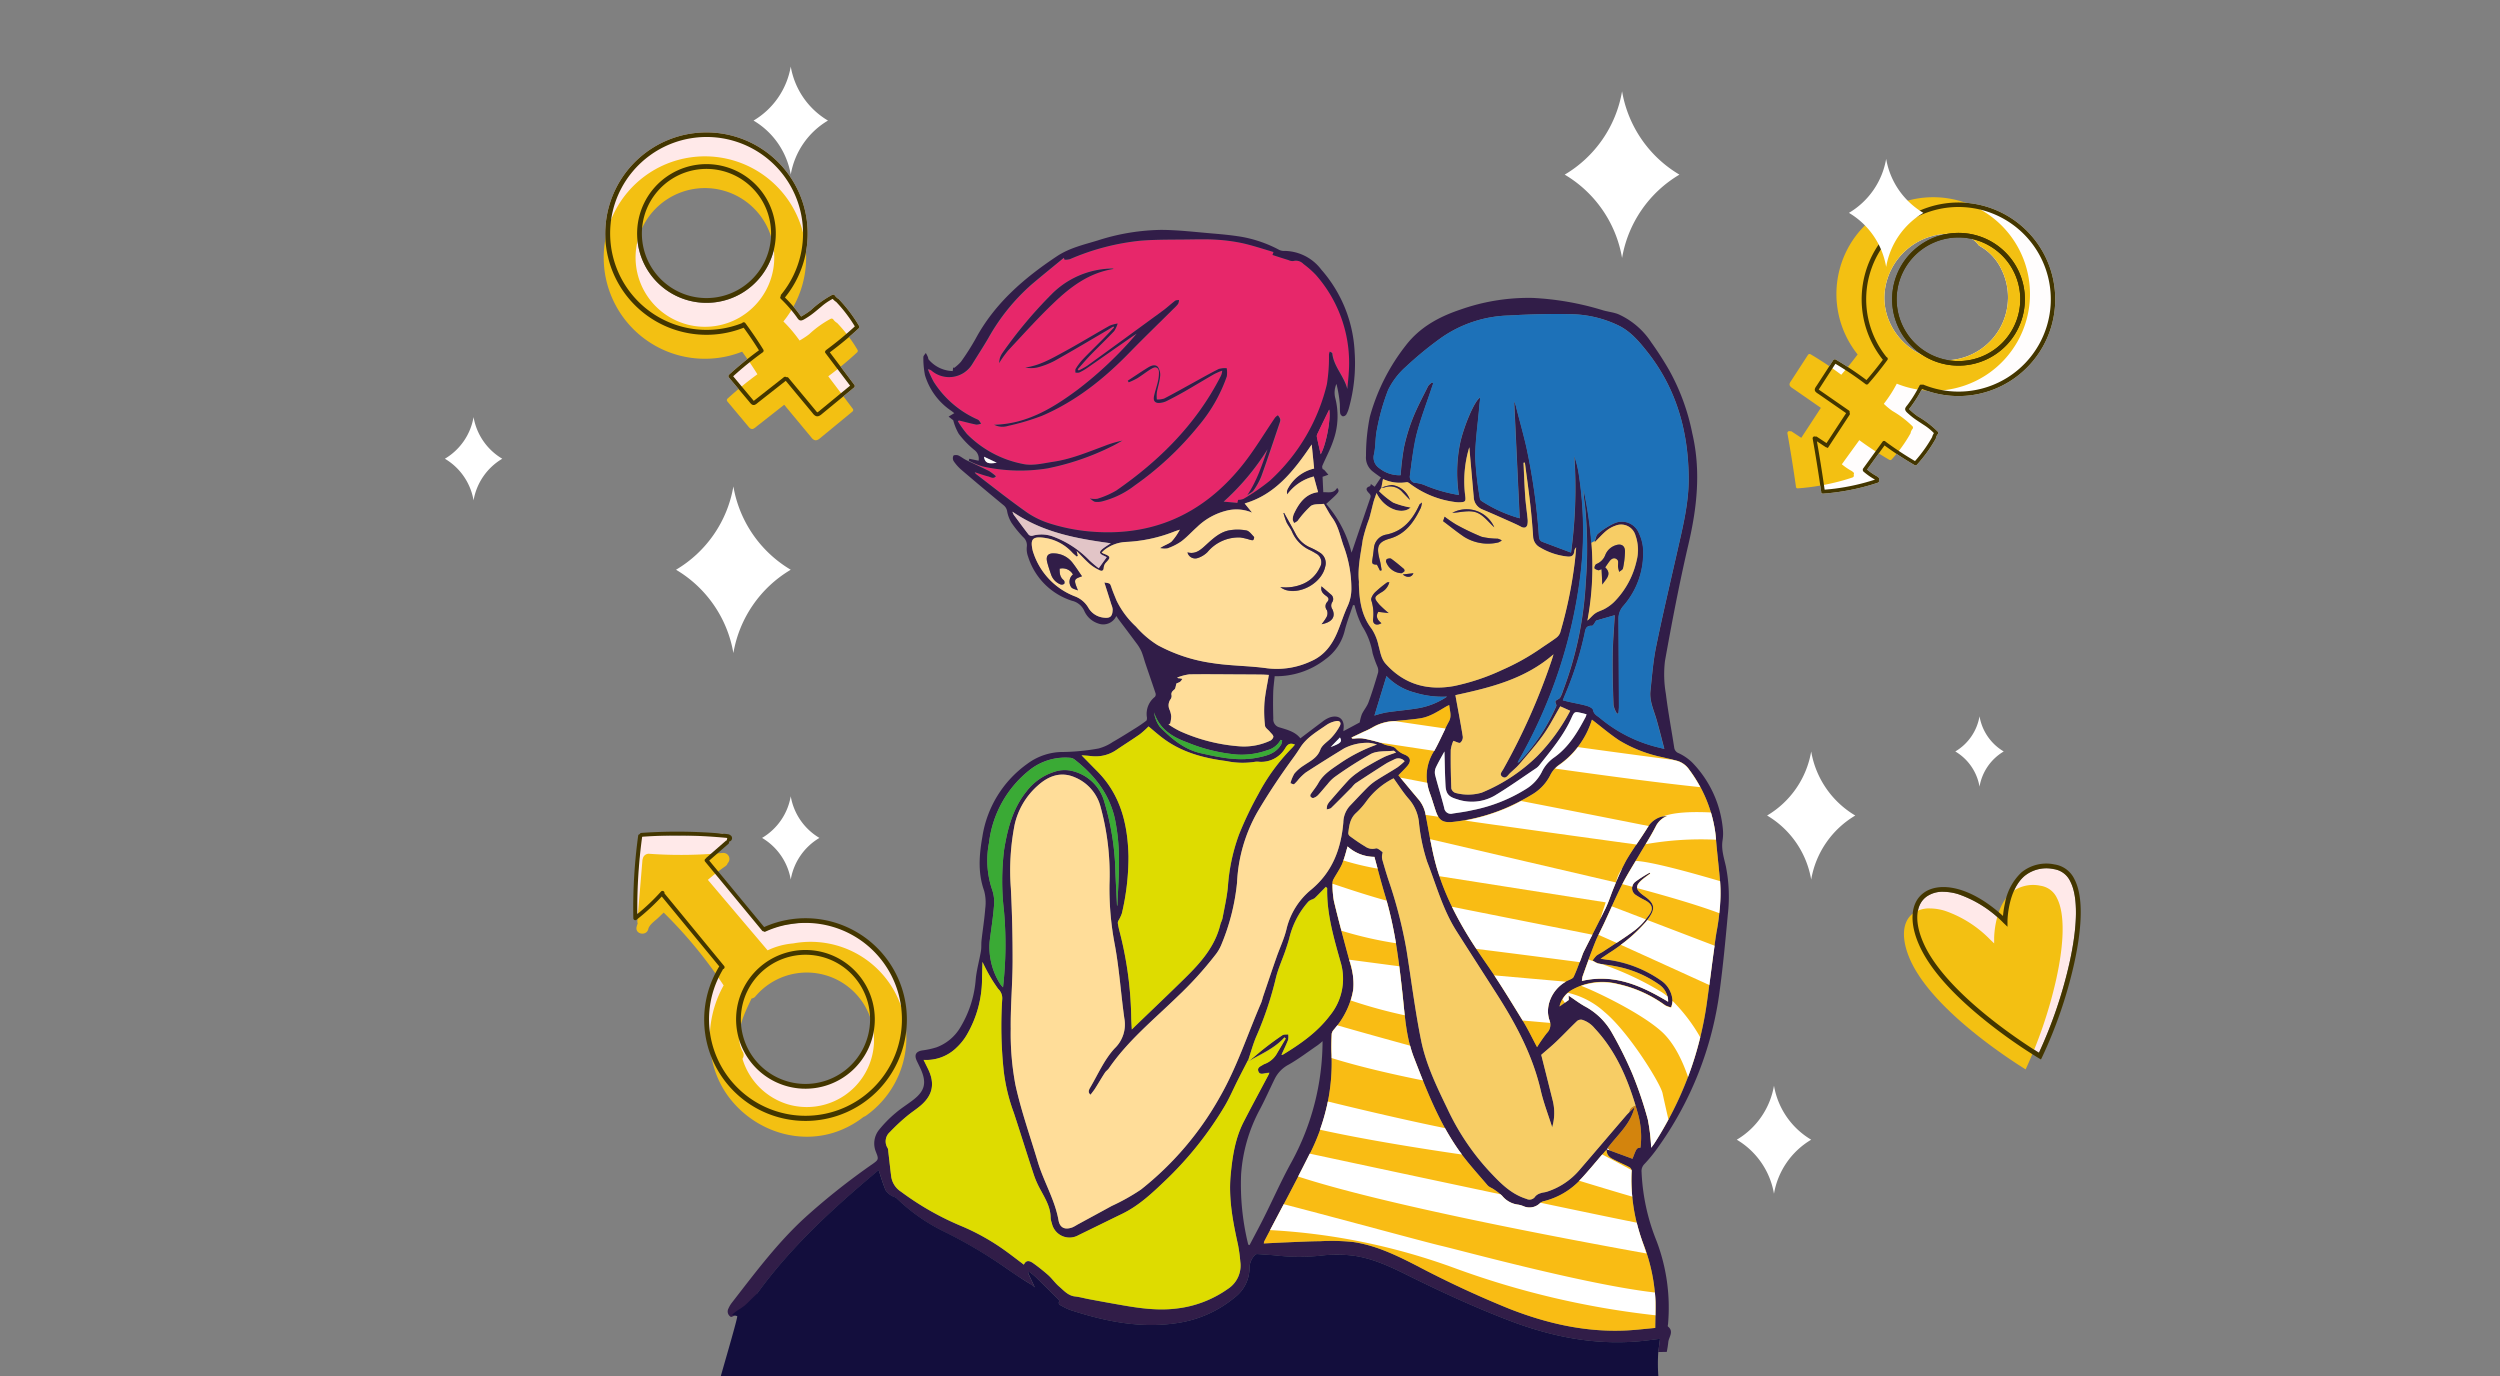<svg xmlns="http://www.w3.org/2000/svg" xmlns:xlink="http://www.w3.org/1999/xlink" width="505" height="278" viewBox="0 0 505 278">
  <rect x="0" y="0" width="505" height="278" fill="#808080" stroke="none"/>
  <defs>
    <clipPath id="clip-path">
      <rect id="Rectángulo_396490" data-name="Rectángulo 396490" width="505" height="278" transform="translate(-10752 -576.926)" fill="#f7df3f" opacity="0.59"/>
    </clipPath>
  </defs>
  <g id="Enmascarar_grupo_1078998" data-name="Enmascarar grupo 1078998" transform="translate(10752 576.926)" clip-path="url(#clip-path)">
    <g id="Grupo_1101709" data-name="Grupo 1101709" transform="translate(-10871 -11701)">
      <g id="Grupo_1101660" data-name="Grupo 1101660" transform="translate(10793.155 11664.474)">
        <g id="Grupo_1101501" data-name="Grupo 1101501" transform="translate(-10528.75 -493.956)">
          <path id="Trazado_883343" data-name="Trazado 883343" d="M142.03,150.26Z" transform="translate(-30.36 -145.195)" fill="#fff"/>
          <path id="Trazado_883344" data-name="Trazado 883344" d="M93.407,194.308a9.013,9.013,0,0,1,1.369,1.038c-.513.627-1.084.16-1.586.034-.878-.217-1.723-.536-2.692-.844.114.194.137.285.205.331,3.354,2.555,6.662,5.19,10.107,7.632a17.1,17.1,0,0,0,4.746,2.361,38.162,38.162,0,0,0,7.039,1.529c13.1,1.506,23.774-3.046,31.976-13.29,2.418-3.023,4.392-6.388,6.594-9.594a2.906,2.906,0,0,1,.57-.468,3.261,3.261,0,0,1,.445.7,1.3,1.3,0,0,1-.057.719c-1.232,3.639-2.441,7.3-3.742,10.917a13.741,13.741,0,0,1-1.54,2.806,5.848,5.848,0,0,1-1.3,1.015c2.019-3.023,3-6.183,4.107-9.3a49.413,49.413,0,0,1-8.875,10.586c1.038.091,1.905.171,2.783.251.068-.262.125-.513.148-.616a3.236,3.236,0,0,0,1.084-.194,41.789,41.789,0,0,0,5.339-3.685,38.534,38.534,0,0,0,11.5-19.45c.479-1.916.285-4,.422-6.012a3.063,3.063,0,0,1,.16-.616c.183.125.5.24.513.376.285,2.669,2.4,4.6,3.034,7.2.091-1.061.217-2.122.285-3.183a26.839,26.839,0,0,0-6.605-19.838,18.986,18.986,0,0,0-2.533-2.236,2.1,2.1,0,0,0-2.088-.593c-.274.091-.65-.1-.958-.205-1.05-.331-2.1-.673-3.217-1.027h0c.011-.023.08-.228.205-.6-2.053-.593-4.107-1.289-6.206-1.768a35.632,35.632,0,0,0-5.168-.707c-1.745-.125-3.5-.091-5.259-.068-3.388.046-6.788-.011-10.164.251a47.652,47.652,0,0,0-14.305,3.73,3.844,3.844,0,0,1-1.1.125c-.046-.125-.1-.251-.148-.388-2.145,1.768-4.3,3.514-6.423,5.3a41.261,41.261,0,0,0-8.8,10.86c-1.061,1.825-2.224,3.582-3.32,5.384a5.479,5.479,0,0,1-8.156,1.278,1.321,1.321,0,0,0-.776-.3,24.162,24.162,0,0,0,1.175,2.521,20.077,20.077,0,0,0,8.932,7.643c.285.137.445.525.65.8a2.555,2.555,0,0,1-.97.205c-1.186-.24-2.361-.559-3.536-.844-.057.068-.125.125-.183.194a21.448,21.448,0,0,0,1.825,2.544,21.593,21.593,0,0,0,11.328,6.057c1.905.422,4.073-.148,6.092-.445,3.628-.536,6.993-1.951,10.4-3.217a21.171,21.171,0,0,1,3.6-1.061c-.753.411-1.494.856-2.282,1.221a51.224,51.224,0,0,1-12.891,4.392,34.869,34.869,0,0,1-13.1-.4,8.858,8.858,0,0,1-2.042-.81c0,.034.011.068.011.091C91.149,193.213,92.289,193.738,93.407,194.308Zm2.11-22.838a3.839,3.839,0,0,1,.525-1.061,89.663,89.663,0,0,1,10.073-12,17.591,17.591,0,0,1,11.419-5.019c.24-.011.491-.023.73-.023a.8.8,0,0,1,.228.091c-4.882.753-8.613,3.536-11.989,6.753-3.251,3.091-6.263,6.445-9.331,9.731a23.85,23.85,0,0,0-1.8,2.533A4.96,4.96,0,0,1,95.518,171.47Zm8.5,11.67a47.631,47.631,0,0,1-6.833,2.031,3.709,3.709,0,0,1-2.806-.228c6.525-.16,11.784-3.32,16.792-7.039a76.294,76.294,0,0,0,11.989-11.362c-.251.171-.513.331-.764.5-3.114,2.167-6.217,4.346-9.331,6.5a9.944,9.944,0,0,1-1.517.856,1.914,1.914,0,0,1-.764,0c.011-.262-.057-.582.068-.764a12.007,12.007,0,0,1,1.369-1.837c1.392-1.46,2.852-2.863,4.266-4.3.719-.73,1.415-1.483,2.122-2.213-.046-.068-.1-.125-.148-.194-.376.228-.753.468-1.129.7-3.559,2.088-7.1,4.2-10.7,6.217a16.4,16.4,0,0,1-3.582,1.38,6.267,6.267,0,0,1-2.4,0c2.852-.388,5.282-1.791,7.712-3.114,3.137-1.7,6.194-3.571,9.309-5.327a6.925,6.925,0,0,1,1.654-.456,5.445,5.445,0,0,1-.707,1.54c-1.574,1.666-3.24,3.251-4.837,4.894-.878.913-1.688,1.882-2.533,2.829.068.08.125.16.194.24a16.64,16.64,0,0,0,1.723-.947q7.649-5.544,15.263-11.122c.867-.627,1.643-1.369,2.5-2.019.194-.148.525-.1.787-.16a2.162,2.162,0,0,1-.183.8,7.553,7.553,0,0,1-.878.935c-2.966,2.955-5.989,5.864-8.909,8.864C116.576,175.645,110.861,180.2,104.016,183.14Zm11.168,16.769a17.566,17.566,0,0,0,3.844-1.666c8.738-6.057,16.119-13.4,21.036-22.975a2.86,2.86,0,0,0,.365-1.243,14.427,14.427,0,0,0-1.62.7c-1.985,1.141-3.947,2.339-5.932,3.479-1.221.7-2.464,1.358-3.719,1.985a3.809,3.809,0,0,1-1.232.342c-.992.137-1.483-.342-1.278-1.323s.548-1.939.776-2.92a8.189,8.189,0,0,0,.228-1.894c-.011-.9-.548-1.278-1.335-.844-1.061.582-2.008,1.38-3.046,2.019a15.092,15.092,0,0,1-1.734.821c-.057-.114-.125-.228-.183-.342,1.346-.878,2.681-1.791,4.05-2.635.627-.388,1.483-.753,2.031-.137a2.8,2.8,0,0,1,.456,1.916c-.1,1.084-.468,2.145-.662,3.228a7.442,7.442,0,0,0,0,1.426,4.314,4.314,0,0,0,1.46-.183c2.008-1.038,3.981-2.156,5.955-3.24,1.688-.924,3.354-1.882,5.088-2.738a4.627,4.627,0,0,1,1.608-.16,5.381,5.381,0,0,1,.023,1.654,31.538,31.538,0,0,1-5.761,10.05,63.739,63.739,0,0,1-12.845,11.989,18,18,0,0,1-6.548,3.206,3.9,3.9,0,0,1-1.449.1c-.365-.068-.673-.411-1.107-.7A4.944,4.944,0,0,0,115.185,199.91Z" transform="translate(-38.947 -145.586)" fill="#e7276a"/>
          <path id="Trazado_883345" data-name="Trazado 883345" d="M247.16,274.35c-.388-1.711-.958-3.422-.662-5.248a8.9,8.9,0,0,0,.057-2.27,22.179,22.179,0,0,0-6.229-13.472,10.045,10.045,0,0,0-2.692-1.837,1.383,1.383,0,0,1-.9-1.1c-.559-3.628-1.243-7.232-1.688-10.872a22.952,22.952,0,0,1-.183-6.662c1.415-7.894,2.92-15.788,4.746-23.591,1.745-7.461,2.533-14.887.764-22.416a43.676,43.676,0,0,0-4.62-12.651,66.343,66.343,0,0,0-3.662-5.7,15.546,15.546,0,0,0-6.685-5.7c-.981-.376-2.053-.479-3.069-.776a57.888,57.888,0,0,0-14.214-2.5,41.331,41.331,0,0,0-14.59,2.361c-4.289,1.437-8.156,3.536-10.974,7.175a40.847,40.847,0,0,0-7.312,14.476,39.448,39.448,0,0,0-.776,7.906,3.574,3.574,0,0,0,1.243,3.046c.582.479,1.209.9,1.768,1.312-.456.684-.844,1.266-1.255,1.871-.228-.16-.468-.331-.764-.548-.08.183-.1.411-.194.434-1.175.376-.57,1.015-.137,1.46s.262.776.1,1.221q-1.711,4.979-3.4,9.959c-.057.171-.125.342-.285.787a23.71,23.71,0,0,0-5.122-9.845c2.772-2.5,2.772-2.5,2.213-3.251-.639,1.175-1.723.867-2.795.878-.057-1.1-.1-2.156-.148-3.114.445-.148.81-.285,1.175-.411-.285-.331-.559-.662-.844-.981-.08-.08-.274-.1-.308-.183a.991.991,0,0,1-.08-.616c.73-1.7,1.631-3.342,2.213-5.088a14.634,14.634,0,0,0,.376-8.761,4.4,4.4,0,0,1,.274-2.715,25.605,25.605,0,0,1,.662,3.81c.068.7,0,1.415.091,2.11a.871.871,0,0,0,.525.627.861.861,0,0,0,.719-.388,5.359,5.359,0,0,0,.513-1.266,33.721,33.721,0,0,0,1.164-11.351,27.139,27.139,0,0,0-6.719-16.61,9.459,9.459,0,0,0-7.712-3.8,2.115,2.115,0,0,1-.947-.285,25.711,25.711,0,0,0-7.426-2.555c-2.053-.342-4.13-.536-6.206-.707-3.342-.285-6.7-.684-10.05-.7a43.664,43.664,0,0,0-12.8,2.122c-2.841.867-5.761,1.517-8.316,3.228-6.628,4.415-12.526,9.491-16.381,16.632a48.321,48.321,0,0,1-2.955,4.643,8.081,8.081,0,0,1-1.426,1.278c-.057-.046-.1-.1-.16-.148-.034.262-.057.525-.091.764a6.6,6.6,0,0,1-4.882-2.361c-.08-.148-.068-.354-.148-.513-.114-.274-.262-.525-.4-.787-.183.285-.513.582-.5.867a17.494,17.494,0,0,0,.331,3.639,13.279,13.279,0,0,0,5.362,7.221c.228.171.445.354.559.433-.411.251-.787.479-1.152.707.354.274.707.548.935.73A11.165,11.165,0,0,0,92.2,187a18.673,18.673,0,0,0,3.16,3.274,2.2,2.2,0,0,1,.856,2.167c-.65-.137-1.266-.262-1.871-.4-.046.125-.08.262-.125.388a15.93,15.93,0,0,0,2.795,1.164,34.869,34.869,0,0,0,13.1.4A51.836,51.836,0,0,0,123,189.6c.776-.365,1.517-.81,2.282-1.221a21.171,21.171,0,0,0-3.6,1.061c-3.411,1.266-6.776,2.681-10.4,3.217-2.019.3-4.187.867-6.092.445a21.673,21.673,0,0,1-11.328-6.057,22.834,22.834,0,0,1-1.825-2.544c.057-.068.125-.125.183-.194,1.175.285,2.35.6,3.536.844a2.793,2.793,0,0,0,.97-.205c-.217-.274-.376-.662-.65-.8a20.076,20.076,0,0,1-8.932-7.643,24.163,24.163,0,0,1-1.175-2.521,1.222,1.222,0,0,1,.776.3A5.478,5.478,0,0,0,94.89,173c1.107-1.8,2.259-3.559,3.32-5.384a41.078,41.078,0,0,1,8.8-10.86c2.122-1.791,4.278-3.536,6.423-5.3.046.125.1.251.148.388a3.843,3.843,0,0,0,1.1-.125,47.991,47.991,0,0,1,14.305-3.73c3.377-.262,6.776-.194,10.164-.251,1.757-.023,3.514-.057,5.259.068a35.631,35.631,0,0,1,5.168.707c2.1.479,4.141,1.164,6.206,1.768-.125.376-.194.582-.205.6,1.129.365,2.167.707,3.217,1.027a1.944,1.944,0,0,0,.958.205,2.089,2.089,0,0,1,2.088.593,18.984,18.984,0,0,1,2.533,2.236,26.839,26.839,0,0,1,6.605,19.838c-.068,1.061-.194,2.122-.285,3.183-.639-2.6-2.749-4.529-3.034-7.2-.011-.148-.342-.251-.513-.376a3.063,3.063,0,0,0-.16.616,33.85,33.85,0,0,1-.422,6.012,38.614,38.614,0,0,1-11.5,19.45,41.791,41.791,0,0,1-5.339,3.685,2.972,2.972,0,0,1-1.084.194c-.023.1-.091.354-.148.616-.878-.08-1.745-.16-2.783-.251a49.413,49.413,0,0,0,8.875-10.586c-1.107,3.114-2.088,6.274-4.107,9.3.559-.422,1.061-.639,1.3-1.015a13.742,13.742,0,0,0,1.54-2.806c1.3-3.616,2.51-7.267,3.742-10.917a1.206,1.206,0,0,0,.057-.719,2.871,2.871,0,0,0-.445-.7,2.319,2.319,0,0,0-.57.468c-2.19,3.206-4.175,6.571-6.594,9.594-8.191,10.244-18.868,14.8-31.976,13.29a38.164,38.164,0,0,1-7.039-1.529,17.259,17.259,0,0,1-4.746-2.361c-3.445-2.441-6.753-5.065-10.107-7.632a1.552,1.552,0,0,1-.205-.331c.97.308,1.814.627,2.692.844.513.125,1.084.593,1.586-.034a9.83,9.83,0,0,0-1.369-1.038c-1.54-.787-3.126-1.483-4.677-2.247-.548-.274-1.027-.684-1.574-.924-.285-.114-.89-.091-.97.068a1.2,1.2,0,0,0,.034,1.061,8.986,8.986,0,0,0,1.574,1.78q4.227,3.611,8.51,7.141a1.963,1.963,0,0,1,.742,1.266,6.775,6.775,0,0,0,.913,2.35,22.9,22.9,0,0,0,2.316,2.841,2.17,2.17,0,0,1,.742,1.939,4.384,4.384,0,0,0,.251,1.985,13.62,13.62,0,0,0,8.9,8.944,3.58,3.58,0,0,1,2.43,1.974,4.632,4.632,0,0,0,2.829,2.6,2.882,2.882,0,0,0,3.662-1.506c.171.251.319.479.479.7,1.175,1.563,2.35,3.114,3.514,4.689a8.994,8.994,0,0,1,1.084,1.757c.342.81.548,1.677.833,2.51.673,2,1.369,3.981,2.031,5.978a.8.8,0,0,1-.148.707,4.369,4.369,0,0,0-1.6,4.164c.011.217,0,.548-.137.65a25.233,25.233,0,0,1-2.167,1.494c-1.529.958-3.046,1.916-4.609,2.806a9.378,9.378,0,0,1-2.886,1.312,44.032,44.032,0,0,1-7.016.7,12.029,12.029,0,0,0-7.278,2.339,22.245,22.245,0,0,0-9.138,14.716c-.65,3.7-.958,7.3.331,10.94a9.062,9.062,0,0,1,.24,3.6c-.16,2.156-.513,4.3-.753,6.457-.08.719,0,1.472-.125,2.19-.319,1.859-.844,3.7-1.038,5.567a22.041,22.041,0,0,1-3.046,9.7,9.392,9.392,0,0,1-4.86,4.141,16.1,16.1,0,0,1-2.852.627c-1.335.205-1.723.9-1.152,2.122.285.6.593,1.209.867,1.825,1.118,2.612.742,4.209-1.483,5.966-1.2.947-2.521,1.745-3.673,2.738a24.252,24.252,0,0,0-3.388,3.457,4.419,4.419,0,0,0-.593,4.369c.559,1.437.627,1.574-.65,2.464a137.108,137.108,0,0,0-13.518,10.7c-5.67,5.156-10.221,11.282-14.9,17.305a5.317,5.317,0,0,0-.7,1.175,1.257,1.257,0,0,0,.445,1.7c.616.388,7.734-5.533,5.293-4.6,6.867-9.537,15.583-17.477,24.595-25.017.445,1.312.844,2.692,1.38,4.015a3.121,3.121,0,0,0,1.118,1.1c.342.251.856.308,1.152.593A36.8,36.8,0,0,0,89,348.055a99.738,99.738,0,0,1,13.929,8.3c1.312.913,2.692,1.734,4.038,2.6a6.854,6.854,0,0,1,.6.5c-.5-1.084-.947-2.031-1.392-2.966l.308-.183c.445.365.913.7,1.323,1.1,1.517,1.472,3,2.955,4.495,4.449.1.1.24.285.205.365-.308.65.217.81.6,1.015a10.082,10.082,0,0,0,1.745.81c6.982,2.27,14.088,3.73,21.458,2.6a23.521,23.521,0,0,0,11.59-5.133,7.542,7.542,0,0,0,3.046-6.194,3.782,3.782,0,0,1,1.1-2.407.656.656,0,0,1,.456-.205c1.278.08,2.555.171,3.833.285a40.255,40.255,0,0,0,8.693.068,26.767,26.767,0,0,1,6.753-.046c4.107.536,7.814,2.339,11.488,4.164,6.491,3.228,13.062,6.229,19.827,8.841,8.59,3.32,17.385,5.133,26.626,4.3,1.358-.125,2.7-.319,4.141-.491-.125.9-.228,1.734-.342,2.612-.433-.148-.764-.251-1.061-.354.1.137.194.274.3.422.821-.023,1.643-.034,2.464-.046a18.966,18.966,0,0,0,.308-1.962c.091-1.038,1.209-2.133-.068-3.171-.08-.068.011-.354.023-.536a37.929,37.929,0,0,0-2.327-16.746,41.856,41.856,0,0,1-3.023-13.906,1.991,1.991,0,0,1,.57-1.62,30.508,30.508,0,0,0,2.612-3.183,69.806,69.806,0,0,0,12.605-31.884c.684-5.076,1.164-10.2,1.631-15.3A31.462,31.462,0,0,0,247.16,274.35ZM99.875,192.842c-1.768.319-2.373.046-2.578-1.209C98.2,192.055,99.02,192.443,99.875,192.842Zm77.253,1.072a2.587,2.587,0,0,1-1.015-2.852c.342-1.631.228-3.365.593-5a44.031,44.031,0,0,1,2.236-7.894,15.16,15.16,0,0,1,3.582-4.7,70.56,70.56,0,0,1,7.153-5.864,24.966,24.966,0,0,1,13.575-4.495c4.266-.24,8.556-.376,12.834-.262a22.962,22.962,0,0,1,9.274,2.213c2.555,1.209,4.312,3.32,5.989,5.441,5.829,7.392,8.214,15.948,8.316,25.268.057,5.259-1.243,10.278-2.384,15.343-1.426,6.308-2.92,12.605-4.209,18.937-.593,2.92-.821,5.921-1.129,8.9-.217,2.042.684,3.879,1.232,5.784s1.027,3.822,1.574,5.921c-.582-.148-.981-.251-1.369-.342a29,29,0,0,1-11.6-5.875c-.559-.468-1.266-.741-1.426-1.654-.057-.342-.764-.684-1.232-.821-1.141-.331-2.316-.525-3.479-.787-.445-.1-.878-.217-1.392-.342.125-.308.205-.559.319-.81a68.233,68.233,0,0,0,4.05-12.548c.183-.833.183-1.768,1.506-1.7.285.011.616-.73.856-1.05,1.289-.365,2.555-.73,3.753-1.084-.148,2.624-.388,5.362-.422,8.1-.046,3.365.046,6.731.171,10.084a5.438,5.438,0,0,0,.719,1.723,2.085,2.085,0,0,1,.285-.091c.034-.479.1-.958.1-1.437q-.034-8.812-.091-17.625a3.849,3.849,0,0,1,.97-2.624,16.177,16.177,0,0,0,3.993-11.67,8.759,8.759,0,0,0-.81-2.977,3.72,3.72,0,0,0-4.882-2.1,13.652,13.652,0,0,0-3.434,2.179c-.388.3-.433,1.027-.719,1.78.958-.958,1.643-1.745,2.441-2.4a5.854,5.854,0,0,1,1.825-1.015,2.992,2.992,0,0,1,4.038,1.962,8.743,8.743,0,0,1,.217,5.156,17.131,17.131,0,0,1-4.574,8.328,8.619,8.619,0,0,1-1.768,1.3c-.627.365-1.38.536-1.974.947-.57.388-1,.97-1.608,1.483,1.734-8.909,1.084-17.739-.787-26.523.023.513.034,1.027.08,1.54.046.548.137,1.1.205,1.643a86.673,86.673,0,0,1,.16,15.674,72.411,72.411,0,0,1-4.609,21.891,5.9,5.9,0,0,1-.57,1.346c-.217.308-.753.411-.924.719-.125.217.274.719.16.97a38.394,38.394,0,0,1-7.472,11.259,3.03,3.03,0,0,1-.342.183c.16-.319.251-.491.342-.673a100.059,100.059,0,0,0,12.377-37.508,74.306,74.306,0,0,0-.365-20.123,20.558,20.558,0,0,0-.9-3.65A96.737,96.737,0,0,1,215.9,211c-2.042-.764-3.913-1.46-5.772-2.167-.582-.217-.673-.7-.719-1.255a128.247,128.247,0,0,0-2.51-17.8c-.6-2.647-1.346-5.27-2.019-7.906a6.52,6.52,0,0,0-.468-1.426c.376,7.848.742,15.708,1.118,23.625a27.911,27.911,0,0,1-7.769-3.536.762.762,0,0,1-.274-.513,66.62,66.62,0,0,1-.935-8.2c0-3.308.5-6.628.787-9.936.057-.684.137-1.38.228-2.213-1.141.536-3.411,6-4.107,9.4a29.929,29.929,0,0,0-.217,10.29,30.452,30.452,0,0,1-7.073-2.053,6.438,6.438,0,0,0-1.882-.4,1.281,1.281,0,0,1-.935-1.437,81.556,81.556,0,0,1,1.312-8.214c.821-3.24,2.053-6.388,3.1-9.571.1-.3.205-.582.308-.878-.091-.068-.183-.125-.274-.194-.274.274-.639.491-.8.821-1.061,2.133-2.19,4.232-3.069,6.434a37.277,37.277,0,0,0-1.791,5.955,55.452,55.452,0,0,0-.662,5.544A6.626,6.626,0,0,1,177.128,193.915Zm16.895,54.278c-.411-2.59-.913-5.168-1.38-7.746-.034-.171-.057-.354-.114-.65,7.084-1.529,14.066-3.24,19.815-8.248-.137.456-.24.81-.354,1.152a129.306,129.306,0,0,1-9.8,22.074c-.262.456-.867,1.049-.16,1.517.684.456,1.061-.262,1.483-.684.627-.616,1.323-1.164,1.894-1.825,1.654-1.951,3.377-3.867,4.86-5.955,1.289-1.8,2.293-3.822,3.445-5.772.593.262,1.255.559,2.008.9a38.921,38.921,0,0,1-6.685,9.183,35.045,35.045,0,0,1-11.18,7.347,9.69,9.69,0,0,1-5.35.046,1.292,1.292,0,0,1-.8-.9c-.1-2.59-.148-5.179-.114-7.78a6.431,6.431,0,0,1,.513-1.814c.593.183,1.152.525,1.392.376A1.454,1.454,0,0,0,194.023,248.193Zm-1.186,12.628a9.243,9.243,0,0,0,7.632-.719c2.875-1.734,5.613-3.685,8.4-5.556a3.189,3.189,0,0,0,.662-.639c2.35-2.977,4.8-5.875,6.388-9.366.662-1.46.662-1.46,2.179-1.107.3.068.582.148.924.24a3.654,3.654,0,0,1-.183.536c-1.631,3.1-3.411,6.092-6.354,8.179a7.518,7.518,0,0,0-2.521,2.977,8.563,8.563,0,0,1-3.149,3.388,32.094,32.094,0,0,1-10.929,4.3c-1.278.3-2.59.468-3.879.662a1.341,1.341,0,0,1-1.734-1.141c-.57-2.247-1.278-4.449-1.848-6.7a2.419,2.419,0,0,1,.171-1.472c.525-1.129,1.164-2.213,1.723-3.228.068,2.247.091,4.574.217,6.879C190.635,259.748,191.216,260.342,192.836,260.821ZM173.8,208.414a30.7,30.7,0,0,1,1.3-4.278c.319-1.107.57-2.236.867-3.354.16-.57.376-1.118.616-1.837,1.483,3.114,5.088,4.54,6.9,2.932a17.346,17.346,0,0,1-3.525-.992,17.183,17.183,0,0,1-2.852-2.3c.194-.308.331-.5.456-.7v.011c.1-.559.205-1.118.331-1.757a8.021,8.021,0,0,0,4.768.639c.205-.046.5.16.707.331a19.209,19.209,0,0,0,9.263,3.7,4.884,4.884,0,0,0,.913.023c.958-.034,1.072-.24.97-1.175a23.458,23.458,0,0,1,.81-9.936c.262,3,.536,6.092.81,9.183.023.274.057.548.08.821a2.766,2.766,0,0,0,1.745,2.555c2,.833,3.97,1.723,5.943,2.6.627.285,1.266.57,1.871.9s1.118.217,1.289-.445a3.857,3.857,0,0,0,.023-1.255c-.148-1.517-.376-3.023-.479-4.54-.148-2.225-.228-4.46-.331-6.685a2.217,2.217,0,0,1,.274-.023c.365,2.795.764,5.59,1.084,8.4.251,2.19.434,4.381.582,6.582a2.588,2.588,0,0,0,1.38,2.133,13.47,13.47,0,0,0,5.43,1.837c.89.114,1.415-.125,1.517-1.072a1.2,1.2,0,0,1,.365-.764c-.091.992-.16,2-.285,2.989a88.842,88.842,0,0,1-2.943,14.237,2.346,2.346,0,0,1-.833,1.061c-.981.73-2.019,1.38-3.023,2.076a46.389,46.389,0,0,1-7.814,4.369,44,44,0,0,1-9.776,3.274c-5.362.97-10.062-.331-13.792-4.483-.947-1.049-1.084-2.418-1.46-3.707a9.945,9.945,0,0,0-1.369-3.354c-2.065-2.658-2.487-5.715-2.59-8.9-.011-.24.023-.491,0-.73C172.747,213.924,173.409,211.175,173.8,208.414Zm17.043,31.679a14.909,14.909,0,0,1-5.59,2.3c-2.224.4-4.483.559-6.719.9a21.513,21.513,0,0,0-2.361.627c.787-2.567,1.586-5.191,2.441-7.985a11.949,11.949,0,0,0,5.67,3.331A18.965,18.965,0,0,0,190.84,240.093ZM171.846,221.6c.1.011.217.034.319.046.068.262.114.548.205.8a17.292,17.292,0,0,0,1.358,3.457,14.422,14.422,0,0,1,2.076,5.419,23.135,23.135,0,0,0,.981,2.738,2.054,2.054,0,0,1,.125,1.186c-.6,2.019-1.209,4.027-1.939,6.012-.308.833-.935,1.551-1.323,2.361a8.459,8.459,0,0,0-.445,1.688c-.981.525-2.122,1.141-3.3,1.768.011-.137.011-.308.034-.479.251-1.905-.935-2.909-2.783-2.3a5.325,5.325,0,0,0-1.494.867c-1.494,1.107-2.966,2.236-4.449,3.354-1.061-1.358-2.692-1.734-4.141-2.19a1.66,1.66,0,0,1-1.323-1.8c-.057-1.745-.068-3.479-.023-5.225.034-1.118.194-2.224.3-3.331a16.154,16.154,0,0,0,10.278-3.445,9.988,9.988,0,0,0,3.879-5.807C170.626,224.966,171.287,223.3,171.846,221.6ZM163.29,260.33c.125.137.4.285.536.24a2.242,2.242,0,0,0,.924-.548c.673-.707,1.278-1.483,1.928-2.213a7.917,7.917,0,0,1,1.4-1.426,74.458,74.458,0,0,1,7.4-4.723c1.3-.662,3.023-.468,4.563-.639.1-.011.24.16.513.354-.924.354-1.734.582-2.475.947-1.221.6-2.407,1.289-3.593,1.974a16.854,16.854,0,0,0-1.6,1.061,12.969,12.969,0,0,0-1.837,1.494c-1.289,1.38-2.521,2.829-3.765,4.255a3.935,3.935,0,0,0-.627.89,3.225,3.225,0,0,0-.114.89c.3-.1.684-.114.89-.308,1.415-1.38,2.806-2.795,4.2-4.2a5.326,5.326,0,0,1,.684-.741q3.046-2.019,6.126-3.97c.57-.354,1.186-.616,1.791-.913a1.667,1.667,0,0,1,2.042.388A13.139,13.139,0,0,1,180.8,254.4c-1.392.89-2.829,1.7-4.209,2.59a11.043,11.043,0,0,0-1.848,1.494c-1.209,1.209-2.373,2.475-3.559,3.707a5.136,5.136,0,0,0-1.289,3.32c-.456,5.339-2.213,10.016-6.48,13.564a14.668,14.668,0,0,0-5.008,8.02c-.468,1.939-1.358,3.776-2.019,5.681-.9,2.567-1.757,5.133-2.635,7.712-.171.491-.262,1-.468,1.483-2.726,6.308-4.848,12.891-8.259,18.868a63.056,63.056,0,0,1-16.016,18.834,41.673,41.673,0,0,1-5.886,3.3c-2.327,1.278-4.654,2.533-6.982,3.8a7.811,7.811,0,0,1-.958.525c-1.506.57-2.544.114-2.818-1.426-.742-4.175-2.989-7.791-4.187-11.8-1.54-5.179-3.365-10.29-4.517-15.549a55.817,55.817,0,0,1-.947-11.316c-.057-4.552.365-9.1.376-13.655q.017-7.392-.354-14.773a48.153,48.153,0,0,1,.776-12.868,14.834,14.834,0,0,1,4.6-7.791c2.122-1.928,4.643-3,7.575-1.711a8.86,8.86,0,0,1,5.19,6.023,51.706,51.706,0,0,1,1.78,15.526,60.213,60.213,0,0,0,1.084,12.3c.9,4.882,1.221,9.879,1.916,14.819a6.676,6.676,0,0,1-1.951,6.069c-2.053,2.213-3.331,5.156-4.882,7.814-.251.422-.65,1.05.011,1.551.3-.411.627-.8.9-1.221.684-1.072,1.312-2.179,2.008-3.24.217-.331.582-.559.8-.878,3.81-5.556,9.012-9.788,13.78-14.419a73.332,73.332,0,0,0,7.712-8.476,8.368,8.368,0,0,0,1.175-1.962,43.752,43.752,0,0,0,3.217-12.64,31.831,31.831,0,0,1,4.084-14.214c2.27-3.856,4.746-7.552,7.381-11.157.468-.639.9-1.289,1.323-1.951,1.323-2.053,3.411-3.217,5.327-4.563a5.04,5.04,0,0,1,1.848-.741c.741-.16,1.141.262.81.935a11.109,11.109,0,0,1-1.6,2.282c-.753.878-1.974,1.529-2.339,2.521-.627,1.7-2.019,2.3-3.308,3.183a8.274,8.274,0,0,0-1.939,1.666,7.229,7.229,0,0,0-.8,1.951c.251.068.6.285.741.194a6.792,6.792,0,0,0,.867-.935,10.519,10.519,0,0,1,1.506-1.437q3.833-2.481,7.734-4.86a10.315,10.315,0,0,1,5.054-1.118,6.8,6.8,0,0,1,1.586.331,32.743,32.743,0,0,0-7.255,3.65c-1.7,1.186-3.514,2.224-4.586,4.13-.445.8-1.061,1.517-1.563,2.282A.49.49,0,0,0,163.29,260.33ZM212.138,321.5c-.764-3.046-1.529-6.092-2.27-9.035,1-.878,2.088-1.768,3.091-2.726,1.415-1.358,2.761-2.783,4.175-4.13a1.224,1.224,0,0,1,.992-.228,5.263,5.263,0,0,1,2.521,1.711c4.6,4.905,6.981,10.917,8.738,17.237a17.168,17.168,0,0,1,.525,6.879c-.764.068-.764.068-1.608,2.247l-5.2-1.916c1.939-2.761,4.8-4.94,5.613-8.533-.57.559-1.175,1.1-1.7,1.7-3.171,3.685-6.32,7.4-9.5,11.088a14.35,14.35,0,0,1-6.582,4.335c-.376.125-.787.125-1.152.262a2.469,2.469,0,0,0-1.107.639,1.381,1.381,0,0,1-1.825.513c-3.228-1.015-5.419-3.365-7.632-5.727a49.291,49.291,0,0,1-8.271-12.389c-2.156-4.449-4.369-8.989-5.35-13.872-1.232-6.069-1.985-12.24-2.966-18.366a93.177,93.177,0,0,0-3.7-14.26c-.422-1.3-.81-2.624-1.186-3.947a2.5,2.5,0,0,1-.046-.776c.011-.24.183-.639.091-.707-.411-.319-1-.844-1.346-.741a2.481,2.481,0,0,1-2.145-.388,35.407,35.407,0,0,1-3.114-2.1.8.8,0,0,1-.3-.6c.171-1.483.331-2.943,1.563-4.061a15.794,15.794,0,0,0,2.122-2.407,15.158,15.158,0,0,1,5.464-4.6c1.027,1.415,1.962,2.886,3.091,4.187a8.5,8.5,0,0,1,2.019,4.6,37.822,37.822,0,0,0,1.666,8.054c1.837,4.7,3.16,9.651,5.9,13.974s5.533,8.647,8.293,12.971c3.844,6.023,7.153,12.275,8.773,19.325.559,2.418,1.46,4.757,2.293,7.381A10.248,10.248,0,0,0,212.138,321.5ZM167.329,250.28c.741-.764,1.312-1.346,1.882-1.939C169.69,249.2,169.428,249.5,167.329,250.28Zm-32.2-6.183a4.467,4.467,0,0,0-.365-1.415,2.106,2.106,0,0,1,.194-2,1.2,1.2,0,0,0,.251-.764c-.16-.616.148-.913.57-1.266.228-.194.24-.662.411-1.221a3.608,3.608,0,0,0,.742-.331,1.894,1.894,0,0,0,.433-.582,6.109,6.109,0,0,0-.627-.125.459.459,0,0,1-.4-.137,10.109,10.109,0,0,1,2.43-.65c3.445-.057,6.89,0,10.324.011,1.472.011,2.932.011,4.4.034.479.011.97.046,1.358.068-.319,1.916-.73,3.753-.89,5.613a25.271,25.271,0,0,0,.114,4.643c.046.445.662.821,1,1.243.251.3.616.593.684.924.046.228-.274.673-.536.81a12.458,12.458,0,0,1-6.32,1.186A35.639,35.639,0,0,1,137,247.132a17.834,17.834,0,0,1-2.418-1.415c.114-.057.217-.125.331-.183A6.457,6.457,0,0,0,135.125,244.1Zm29.5-57.016q1.2-2.5,2.418-4.974c.354,2.076-.662,7.164-1.723,9.035-.262-1.164-.525-2.3-.764-3.457A.933.933,0,0,1,164.625,187.082Zm-58.282,20.306c-1.038-1.323-2.019-2.681-3.023-4.027a4.915,4.915,0,0,1-.274-.639c6.126,4.244,12.959,5.453,19.861,6.388-.491.331-1.038.65-1.54,1.038-.9.719-.844,1.061.205,1.506.183.08.365.194.513.274-.513.707-.992,1.369-1.608,2.224a22.981,22.981,0,0,1-1.859-1.563,19.835,19.835,0,0,0-7.358-4.837,6.707,6.707,0,0,0-4.152-.171A.87.87,0,0,1,106.343,207.387Zm21.629,18.549a17.727,17.727,0,0,1-3.924-5.27c-.354-.9-.753-1.791-1.049-2.715-.24-.742-.194-.753-1.38-.924.5,1.586.97,3.023,1.415,4.472a3.34,3.34,0,0,1,.262.958c-.034,1.483-.513,1.859-1.951,1.654a4.04,4.04,0,0,1-3-2.053,5.294,5.294,0,0,0-2.761-2.259,14.2,14.2,0,0,1-8.3-8.761,3.171,3.171,0,0,1-.137-.434c-.491-2.19-.217-2.989,2.521-2.567A9.389,9.389,0,0,1,115.139,211c.274.285.593.536.9.8.08-.057.148-.1.228-.16-.068-.285-.148-.57-.251-.97.947.947,1.757,1.848,2.669,2.647a8.8,8.8,0,0,0,2,1.255c.468.228.787.046.81-.593a1.713,1.713,0,0,1,.468-.992c.958-1,.924-1.232-.365-1.734-.137-.057-.274-.125-.536-.251a5.7,5.7,0,0,1,.684-.639,7.687,7.687,0,0,1,4.118-1.517,30.312,30.312,0,0,0,9.982-2.145c.251-.091.513-.171,1.015-.342a11.887,11.887,0,0,1-1.643,2.373c-.627.548-1.529.764-2.35,1.346a3.826,3.826,0,0,0,1.472.068,11.557,11.557,0,0,0,2.829-1.426c1.141-.856,2.11-1.951,3.183-2.9a13.056,13.056,0,0,1,6.4-3.4,8.1,8.1,0,0,1,4.711.5c-.525-.65-1.05-1.289-1.506-1.859,6.115-1.757,9.925-6.537,13.541-11.91.183,1.745.331,3.285.491,4.86a8.06,8.06,0,0,0-5.419,4.289,1.618,1.618,0,0,0-.011.935,9.56,9.56,0,0,1,5.362-3.616c.3,1.1.582,2.133.867,3.16-2.521.331-3.856,2.2-4.882,4.381a3.017,3.017,0,0,0-.24,1.152,2,2,0,0,0,.285.7,2.634,2.634,0,0,0,.7-.422,20.322,20.322,0,0,1,2.647-3c.627-.479,1.723-.331,2.612-.445.068-.011.183.217.251.342.491.81.913,1.666,1.46,2.418,1.255,1.7,1.631,3.742,2.293,5.67a24.791,24.791,0,0,1,1.6,8.784,8.418,8.418,0,0,1-.764,3.445c-.753,1.631-1.289,3.354-1.962,5.008-1.1,2.715-2.681,4.962-5.521,6.16a16.209,16.209,0,0,1-8.727,1.392c-3.685-.525-7.449-.479-11.122-1.061a32.653,32.653,0,0,1-11-3.6A18.838,18.838,0,0,1,127.972,225.936Zm10.438,23.431a33.826,33.826,0,0,0,9.925,2.43,15.332,15.332,0,0,0,6.217-.878,4.259,4.259,0,0,0,2.669-2.088l.308.1a2.837,2.837,0,0,1-.171.787c-1.027,1.8-2.783,2.282-4.666,2.669-3.97.833-7.791-.011-11.59-.867-3.365-.753-5.955-2.943-8.293-5.339a6.511,6.511,0,0,1-1.152-2.909C132.729,246.652,135.353,248.272,138.41,249.367Zm-19.541,2.726a7.4,7.4,0,0,0,5.145-1.2c1.586-1.084,3.228-2.1,4.8-3.206a17.6,17.6,0,0,0,1.745-1.574c.878.73,1.825,1.563,2.829,2.327,3.8,2.875,8.214,4.073,12.868,4.666a15.848,15.848,0,0,0,5.909.137,3.136,3.136,0,0,1,.73.011,5.624,5.624,0,0,0,5.27-2.738c.5-.844.981-1.129,1.962-.73-.217.24-.4.491-.627.707a39.628,39.628,0,0,0-6.742,9.229,71.7,71.7,0,0,0-3.913,8.179,38.029,38.029,0,0,0-2.27,10.712c-.217,2.088-.684,4.141-1.072,6.206-.091.479-.354.913-.468,1.392-1.084,4.381-3.936,7.6-7.027,10.643-3.4,3.354-6.867,6.628-10.3,9.947-.125.125-.262.251-.548.525-.046-.958-.1-1.711-.114-2.464a73.76,73.76,0,0,0-2.4-17.5c-.125-.479-.217-.958-.3-1.437a.948.948,0,0,1,.068-.5,8.03,8.03,0,0,0,.742-1.551,49.706,49.706,0,0,0,1.335-11.533c-.148-6.411-1.563-12.366-6.263-17.123-1.118-1.129-2.224-2.259-3.217-3.274C117.443,251.98,118.162,252.025,118.869,252.094ZM98.324,269.582a21.958,21.958,0,0,1,8.4-14.83,11.621,11.621,0,0,1,7.906-2.316,1.641,1.641,0,0,1,.924.319c4.061,3.137,7.118,7.016,8.214,12.1a40.807,40.807,0,0,1,.8,7.734c.057,3.228-.194,6.468-.319,9.7-.023.011-.057.011-.08.023-.1-2.167-.228-4.335-.308-6.5a53.566,53.566,0,0,0-2.384-14.887,8.822,8.822,0,0,0-6.628-5.864,6.435,6.435,0,0,0-3.308.217,11.368,11.368,0,0,0-5.681,4c-2.761,3.457-3.8,7.529-4.495,11.761a51.45,51.45,0,0,0-.023,12.355,76.716,76.716,0,0,1-.194,15.423,6.052,6.052,0,0,1-.582-.684,13.864,13.864,0,0,1-2.11-8.658c.3-2.361.673-4.711.867-7.084a7.671,7.671,0,0,0-.354-3.228A18.509,18.509,0,0,1,98.324,269.582Zm48.232,90.178a22.321,22.321,0,0,1-10.415,3.958c-4.46.548-8.83-.308-13.2-1.084-1.472-.262-2.943-.536-4.415-.81-.935-.171-1.859-.445-2.795-.548-1.426-.148-2.27-1.175-3.228-2-.81-.684-1.426-1.6-2.224-2.316a37.665,37.665,0,0,0-3-2.384c-.684-.491-1.437-.776-1.916.274-1.243-.935-2.418-1.848-3.628-2.726a45.16,45.16,0,0,0-9.012-5.076,57.305,57.305,0,0,1-12.161-6.924,4.372,4.372,0,0,1-2-3.114c-.217-1.711-.4-3.434-.6-5.145a1.361,1.361,0,0,0-.1-.536,2.492,2.492,0,0,1,.445-3.263,37.5,37.5,0,0,1,3.331-3.126c.947-.81,2.031-1.483,2.966-2.3,2.35-2.053,2.795-4.358,1.472-7.175-.3-.627-.616-1.243-.97-1.974a8.745,8.745,0,0,0,6.753-2.567,11.441,11.441,0,0,0,2.031-2.59,22.583,22.583,0,0,0,3.023-10.906c0-1.164.057-2.316.091-3.73.183.376.251.548.342.707a31.962,31.962,0,0,0,2.841,4.757,2.565,2.565,0,0,1,.8,2.11,85.112,85.112,0,0,0,.319,14.568,36.8,36.8,0,0,0,2.031,8.339c1.392,4.232,2.7,8.487,4.107,12.72a18.526,18.526,0,0,0,1.323,2.909c.958,1.768,2,3.491,2.008,5.6a4.034,4.034,0,0,0,.24,1.072,3.647,3.647,0,0,0,5.4,2.407c2.932-1.426,5.864-2.875,8.8-4.3,3.5-1.7,6.251-4.358,9.012-7a70.834,70.834,0,0,0,11.624-14.613c1.038-1.723,1.825-3.593,2.738-5.4.684-1.358,1.38-2.7,2.076-4.05.57-1.7,1.027-3.445,1.757-5.076a69.435,69.435,0,0,0,3.856-11.624c.456-1.825,1.255-3.571,1.871-5.35.285-.833.559-1.665.8-2.521a17.022,17.022,0,0,1,3.879-7.483,2.436,2.436,0,0,1,.57-.365,2.875,2.875,0,0,0,.707-.331c.764-.741,1.494-1.517,2.247-2.282.205.205.274.24.274.285-.114,5.122,1.323,9.982,2.681,14.819a11.72,11.72,0,0,1-2.167,10.929c-2.544,3.354-5.921,5.7-9.468,7.86a.922.922,0,0,1-.285.034c.468-1.027.947-2.008,1.346-3.012a3.319,3.319,0,0,0,.023-1.118c-.4.046-.878-.034-1.175.171-1.164.776-2.293,1.608-3.4,2.464-1.129.878-2.2,1.814-3.308,2.715,2.475-1.426,5.145-2.544,7.118-4.746l.262.228c-.559.947-1.118,1.905-1.688,2.852a4.822,4.822,0,0,1-2.624,2.3,1.722,1.722,0,0,0-.319.171c-.491.3-1.164.536-.913,1.278s.924.5,1.494.4c.205-.034.422-.046.742-.091a6.012,6.012,0,0,1-.262.582c-1.643,3.1-3.32,6.194-4.928,9.32-1.734,3.377-2.282,7.05-2.635,10.78-.445,4.8.456,9.434,1.483,14.066a31.651,31.651,0,0,1,.468,3.445A5.594,5.594,0,0,1,146.555,359.76Zm4.392-8.875c-.091-.034-.171-.057-.262-.091a50.618,50.618,0,0,1-1.449-14.123,32.214,32.214,0,0,1,3.742-13.1c1.107-2.076,2.053-4.232,3.091-6.343a6.49,6.49,0,0,1,2.772-2.795c2.031-1.152,3.913-2.59,5.852-3.913a10.8,10.8,0,0,0,1-.833,51.168,51.168,0,0,1-6.331,24.538c-1.962,3.548-3.6,7.267-5.419,10.906C152.978,347.074,151.951,348.968,150.947,350.884Zm79.512-.331a36.126,36.126,0,0,1,2.5,12.058c.011,1.62-.034,3.24-.057,5.008-1.939.171-3.81.4-5.692.5-8.236.422-16.062-1.358-23.694-4.335a206.061,206.061,0,0,1-18.777-8.727c-4.084-2.1-8.236-4.107-12.811-4.791a41.8,41.8,0,0,0-6.662-.171c-2.224.023-4.46.137-6.685.228-1.551.057-3.1.148-4.746.228a2.652,2.652,0,0,1,.08-.4c3.012-5.772,6.1-11.5,9.012-17.317a40.535,40.535,0,0,0,4.586-20.522c-.068-1.369-.023-2.749.034-4.118a1.65,1.65,0,0,1,.445-.844,16.438,16.438,0,0,0,3.924-8.156c.308-2.316-.434-4.472-1.027-6.651-1-3.707-2.008-7.426-2.9-11.168a19.381,19.381,0,0,1-.274-3.559,1.56,1.56,0,0,1,.171-.787c.582-1.072,1.3-2.076,1.791-3.194a30.961,30.961,0,0,0,1.072-3.468,8.109,8.109,0,0,0,5.419,2.11c.707,2.578,1.369,5.145,2.133,7.677,2,6.594,2.829,13.37,3.571,20.192.456,4.244.707,8.59,2.259,12.605,2.5,6.457,5,12.948,9,18.674,1.768,2.521,3.879,4.8,5.875,7.153.331.4.924.57,1.358.89a9.929,9.929,0,0,1,1.62,1.289,4.9,4.9,0,0,0,3.3,1.791,5.378,5.378,0,0,1,1.129.354,2.97,2.97,0,0,0,3.16-.616,1.628,1.628,0,0,1,.662-.434,15.075,15.075,0,0,0,7.7-4.54c1.6-1.723,3.091-3.559,4.632-5.339.091-.114.205-.205.513-.513.023,1.312.878,1.677,1.654,2.076.981.5,2,.924,2.966,1.437a.963.963,0,0,1,.445.753A36.193,36.193,0,0,0,230.459,350.554Zm14.807-62.742c-.741,4.734-1.266,9.5-1.939,14.237a69.549,69.549,0,0,1-10.632,28.337c-.194.3-.422.582-.6.844a37.892,37.892,0,0,0-.684-5.749,78.349,78.349,0,0,0-3.149-9.263,80.015,80.015,0,0,0-4.164-8.339,13.726,13.726,0,0,0-5.419-5.225c-1.1-.616-2.11-1.392-3.274-2.167.023.376.034.627.046.89-.559.4-1.141.821-1.882,1.346a5.233,5.233,0,0,1,2.4-3.285,12.518,12.518,0,0,1,9.309-1.289,25.747,25.747,0,0,1,9.639,4.324,4.457,4.457,0,0,0,1.209.422,5.688,5.688,0,0,0,.274-1.278,5.264,5.264,0,0,0-2.35-4.164,24.328,24.328,0,0,0-10.21-4.1c-.593-.114-1.2-.194-1.985-.319l1.711-1.152a34.475,34.475,0,0,0,7.461-6.331c.114-.137.228-.285.342-.434,1.643-2.167,1.494-3.206-.7-4.757-1.916-1.358-1.928-2.145-.046-3.616.411-.319.833-.616,1.255-.924-.034-.068-.08-.125-.114-.194a22.181,22.181,0,0,0-2.966,1.894,1.655,1.655,0,0,0,.262,2.692,16.952,16.952,0,0,0,1.837,1.038c1.4.764,1.711,1.688.73,2.977a14.886,14.886,0,0,1-2.806,2.989c-2.122,1.6-4.381,3-6.594,4.472a13.271,13.271,0,0,0-1.175.7,6.3,6.3,0,0,0-.8,1,4.808,4.808,0,0,0,1.118.593c1.164.24,2.361.331,3.525.582a22.27,22.27,0,0,1,8.658,3.593,4.126,4.126,0,0,1,1.939,3.536c-5.362-3.206-10.837-5.7-17.408-4.2a4.835,4.835,0,0,1,.148-.947c.81-2.259,1.608-4.54,2.5-6.765.536-1.358,1.255-2.658,1.871-3.981,1.221-2.624,2.361-5.3,3.673-7.883,1.015-2.008,2.247-3.913,3.388-5.864,1.107-1.894,2.316-3.753,3.308-5.7a4.355,4.355,0,0,1,2.418-2.2,4.789,4.789,0,0,0-4.027,2.327c-1.392,2.27-3,4.4-4.335,6.7a48.567,48.567,0,0,0-2.441,5.3c-.616,1.426-1.049,2.932-1.723,4.335-1.4,2.92-2.92,5.784-4.369,8.681-.274.548-.445,1.141-.662,1.7-.468,1.175-.878,2.384-1.426,3.514-.16.331-.707.513-1.107.7-2.989,1.335-4.814,4.974-3.787,7.985a2.355,2.355,0,0,1-.513,2.658,31.924,31.924,0,0,0-1.974,2.84c-.958-1.791-1.814-3.6-2.863-5.3-2.35-3.822-4.666-7.677-7.232-11.351-4.221-6.046-8.02-12.309-10.107-19.416-1.015-3.479-1.586-7.1-2.27-10.655a6.627,6.627,0,0,0-1.335-3.16c-1.415-1.677-2.818-3.365-4.2-5.031.639-.662,1.232-1.232,1.768-1.848.856-.992.719-1.791-.468-2.316a4.694,4.694,0,0,1-1.848-1.243c-.433-.5-1.437-.513-2.179-.776-.376-.125-.707-.365-1.1-.468-1.141-.308-2.282-.627-3.434-.821a11.848,11.848,0,0,0-2.1.068c-.034-.08-.068-.171-.1-.251.821-.388,1.654-.776,2.475-1.175a15.528,15.528,0,0,0,1.951-.97,9.206,9.206,0,0,1,4.381-1.164c1.677-.171,3.354-.285,5.008-.536,2.019-.3,3.673-1.449,5.384-2.441.125-.068.262-.125.525-.251.091,1.164.559,2.167-.057,3.308-1.1,2.008-1.962,4.152-3.1,6.137a9.444,9.444,0,0,0-.73,8.442c.434,1.175.764,2.384,1.175,3.559.627,1.814,1.392,2.339,3.3,2.179a37.621,37.621,0,0,0,10.529-2.681,44.047,44.047,0,0,0,5.921-3.057,9.466,9.466,0,0,0,3.4-3.776,5.591,5.591,0,0,1,1.62-1.939,17.331,17.331,0,0,0,6.742-9.126c.023-.08.091-.16.046-.08,1.8,1.38,3.548,2.875,5.441,4.141a27.507,27.507,0,0,0,8.841,3.445c.947.228,1.894.445,2.829.684a4.437,4.437,0,0,1,2.487,1.768,27.22,27.22,0,0,1,5.236,12.355c.16,1.084.24,2.179.342,3.274.228,2.316.479,4.62.684,6.936A42.156,42.156,0,0,1,245.266,287.811Z" transform="translate(-43.943 -145.82)" fill="#311d48"/>
          <path id="Trazado_883346" data-name="Trazado 883346" d="M109.786,172.468a16.639,16.639,0,0,0,1.723-.947q7.649-5.544,15.263-11.122c.867-.627,1.643-1.369,2.5-2.019.194-.148.525-.1.787-.16a2.162,2.162,0,0,1-.183.8,7.553,7.553,0,0,1-.878.935c-2.966,2.955-5.989,5.864-8.909,8.864-5.156,5.316-10.883,9.879-17.728,12.811a47.632,47.632,0,0,1-6.833,2.031,3.709,3.709,0,0,1-2.806-.228c6.525-.16,11.784-3.32,16.792-7.039A76.293,76.293,0,0,0,121.5,165.03c-.251.171-.513.331-.764.5-3.114,2.167-6.217,4.346-9.331,6.5a9.944,9.944,0,0,1-1.517.856,1.914,1.914,0,0,1-.764,0c.011-.262-.057-.582.068-.764a12.008,12.008,0,0,1,1.369-1.837c1.392-1.46,2.852-2.863,4.266-4.3.719-.73,1.415-1.483,2.122-2.213-.046-.068-.1-.125-.148-.194-.376.228-.753.468-1.129.7-3.559,2.088-7.1,4.2-10.7,6.217a16.4,16.4,0,0,1-3.582,1.38,6.267,6.267,0,0,1-2.4,0c2.852-.388,5.282-1.791,7.712-3.114,3.137-1.7,6.194-3.571,9.309-5.327a6.925,6.925,0,0,1,1.654-.456,5.445,5.445,0,0,1-.707,1.54c-1.574,1.666-3.24,3.251-4.837,4.894-.878.913-1.688,1.882-2.533,2.829A1.861,1.861,0,0,1,109.786,172.468Z" transform="translate(-37.302 -144.074)" fill="#311d48"/>
          <path id="Trazado_883347" data-name="Trazado 883347" d="M109.63,196.678a4.627,4.627,0,0,0,1.529.08A17.566,17.566,0,0,0,115,195.092c8.738-6.057,16.119-13.4,21.036-22.975a2.86,2.86,0,0,0,.365-1.243,14.427,14.427,0,0,0-1.62.7c-1.985,1.141-3.947,2.339-5.932,3.479-1.221.7-2.464,1.358-3.719,1.985a3.809,3.809,0,0,1-1.232.342c-.992.137-1.483-.342-1.278-1.323s.548-1.939.776-2.92a8.189,8.189,0,0,0,.228-1.894c-.011-.9-.548-1.278-1.335-.844-1.061.582-2.008,1.38-3.046,2.019a15.1,15.1,0,0,1-1.734.821c-.057-.114-.125-.228-.183-.342,1.346-.878,2.681-1.791,4.05-2.635.627-.388,1.483-.753,2.031-.137a2.8,2.8,0,0,1,.456,1.916c-.1,1.084-.468,2.145-.662,3.228a7.442,7.442,0,0,0,0,1.426,4.314,4.314,0,0,0,1.46-.183c2.008-1.038,3.981-2.156,5.955-3.24,1.688-.924,3.354-1.882,5.088-2.738a4.627,4.627,0,0,1,1.608-.16,5.381,5.381,0,0,1,.023,1.654,31.538,31.538,0,0,1-5.761,10.05,63.74,63.74,0,0,1-12.845,11.989,18,18,0,0,1-6.548,3.206,3.9,3.9,0,0,1-1.449.1C110.372,197.305,110.063,196.963,109.63,196.678Z" transform="translate(-34.921 -142.446)" fill="#311d48"/>
          <path id="Trazado_883348" data-name="Trazado 883348" d="M93.6,171.758a4.845,4.845,0,0,1,.148-1,3.838,3.838,0,0,1,.525-1.061,89.662,89.662,0,0,1,10.073-12,17.591,17.591,0,0,1,11.419-5.019c.24-.011.491-.023.73-.023a.8.8,0,0,1,.228.091c-4.882.753-8.613,3.536-11.989,6.753-3.251,3.091-6.263,6.445-9.331,9.731A22.744,22.744,0,0,0,93.6,171.758Z" transform="translate(-37.178 -144.858)" fill="#311d48"/>
          <path id="Trazado_883349" data-name="Trazado 883349" d="M169.637,237.538a32.742,32.742,0,0,0-7.255,3.65c-1.7,1.186-3.514,2.224-4.586,4.13-.445.8-1.061,1.517-1.563,2.282a.5.5,0,0,0,.011.491c.125.137.4.285.536.24a2.241,2.241,0,0,0,.924-.548c.673-.707,1.278-1.483,1.928-2.213a7.915,7.915,0,0,1,1.4-1.426,74.458,74.458,0,0,1,7.4-4.723c1.3-.662,3.023-.468,4.563-.639.1-.011.24.16.513.354-.924.354-1.734.582-2.475.947-1.221.6-2.407,1.289-3.593,1.974a16.86,16.86,0,0,0-1.6,1.061,12.965,12.965,0,0,0-1.837,1.494c-1.289,1.38-2.521,2.829-3.765,4.255a3.937,3.937,0,0,0-.627.89,3.225,3.225,0,0,0-.114.89c.3-.1.684-.114.89-.308,1.415-1.38,2.806-2.795,4.2-4.2a5.328,5.328,0,0,1,.684-.741q3.046-2.019,6.126-3.97c.57-.354,1.186-.616,1.791-.913a1.667,1.667,0,0,1,2.042.388,13.136,13.136,0,0,1-1.483,1.255c-1.392.89-2.829,1.7-4.209,2.59a11.041,11.041,0,0,0-1.848,1.494c-1.209,1.209-2.373,2.475-3.559,3.707a5.136,5.136,0,0,0-1.289,3.32c-.456,5.339-2.213,10.016-6.48,13.564a14.668,14.668,0,0,0-5.008,8.02c-.468,1.939-1.358,3.776-2.019,5.681-.9,2.567-1.757,5.133-2.635,7.712-.171.491-.262,1-.468,1.483-2.726,6.308-4.848,12.891-8.259,18.868a63.056,63.056,0,0,1-16.016,18.834,41.673,41.673,0,0,1-5.886,3.3c-2.327,1.278-4.654,2.533-6.982,3.8a7.811,7.811,0,0,1-.958.525c-1.506.57-2.544.114-2.818-1.426-.742-4.175-2.989-7.791-4.187-11.8-1.54-5.179-3.365-10.29-4.517-15.549a55.818,55.818,0,0,1-.947-11.316c-.057-4.552.365-9.1.376-13.655q.017-7.392-.354-14.773a48.153,48.153,0,0,1,.776-12.868,14.834,14.834,0,0,1,4.6-7.791c2.122-1.928,4.643-3,7.575-1.711a8.86,8.86,0,0,1,5.19,6.023,51.706,51.706,0,0,1,1.78,15.526,60.213,60.213,0,0,0,1.084,12.3c.9,4.882,1.221,9.879,1.916,14.819a6.676,6.676,0,0,1-1.951,6.069c-2.053,2.213-3.331,5.156-4.882,7.814-.251.422-.65,1.05.011,1.551.3-.411.627-.8.9-1.221.684-1.072,1.312-2.179,2.008-3.24.217-.331.582-.559.8-.878,3.81-5.556,9.012-9.788,13.78-14.419a73.332,73.332,0,0,0,7.712-8.476,8.368,8.368,0,0,0,1.175-1.962,43.752,43.752,0,0,0,3.217-12.64,31.831,31.831,0,0,1,4.084-14.214c2.27-3.856,4.746-7.552,7.381-11.157.468-.639.9-1.289,1.323-1.951,1.323-2.053,3.411-3.217,5.327-4.563a5.04,5.04,0,0,1,1.848-.741c.741-.16,1.141.262.81.935a11.109,11.109,0,0,1-1.6,2.282c-.753.878-1.974,1.529-2.339,2.521-.627,1.7-2.019,2.3-3.308,3.183a8.274,8.274,0,0,0-1.939,1.666,7.229,7.229,0,0,0-.8,1.951c.251.068.6.285.741.194a6.792,6.792,0,0,0,.867-.935,10.519,10.519,0,0,1,1.506-1.437q3.833-2.481,7.734-4.86a10.315,10.315,0,0,1,5.054-1.118A8.661,8.661,0,0,1,169.637,237.538Z" transform="translate(-36.898 -133.58)" fill="#fd9"/>
          <path id="Trazado_883350" data-name="Trazado 883350" d="M206.3,281.2l1.711-1.152a34.475,34.475,0,0,0,7.461-6.331c.114-.137.228-.285.342-.434,1.643-2.167,1.494-3.206-.7-4.757-1.916-1.358-1.928-2.145-.046-3.616.411-.319.833-.616,1.255-.924-.034-.068-.08-.125-.114-.194a22.18,22.18,0,0,0-2.966,1.894,1.655,1.655,0,0,0,.262,2.692,16.952,16.952,0,0,0,1.837,1.038c1.4.764,1.711,1.688.73,2.977a14.886,14.886,0,0,1-2.806,2.989c-2.122,1.6-4.381,3-6.594,4.472a13.267,13.267,0,0,0-1.175.7,6.3,6.3,0,0,0-.8,1,4.809,4.809,0,0,0,1.118.593c1.164.24,2.361.331,3.525.582A22.27,22.27,0,0,1,218,286.327a4.126,4.126,0,0,1,1.939,3.536c-5.362-3.206-10.837-5.7-17.408-4.2a4.835,4.835,0,0,1,.148-.947c.81-2.259,1.608-4.54,2.5-6.765.536-1.358,1.255-2.658,1.871-3.981,1.221-2.624,2.361-5.3,3.673-7.883,1.015-2.008,2.247-3.913,3.388-5.864,1.107-1.894,2.316-3.753,3.308-5.7a4.355,4.355,0,0,1,2.418-2.2,4.789,4.789,0,0,0-4.027,2.327c-1.392,2.27-3,4.4-4.335,6.7a48.57,48.57,0,0,0-2.441,5.3c-.616,1.426-1.049,2.932-1.723,4.335-1.4,2.92-2.92,5.784-4.369,8.681-.274.548-.445,1.141-.662,1.7-.468,1.175-.878,2.384-1.426,3.514-.16.331-.707.513-1.107.7-2.989,1.335-4.814,4.974-3.787,7.985a2.355,2.355,0,0,1-.513,2.658,31.927,31.927,0,0,0-1.974,2.84c-.958-1.791-1.814-3.6-2.863-5.3-2.35-3.822-4.666-7.677-7.232-11.351-4.221-6.046-8.02-12.309-10.107-19.416-1.015-3.479-1.586-7.1-2.27-10.655a6.627,6.627,0,0,0-1.335-3.16c-1.415-1.677-2.818-3.365-4.2-5.031.639-.662,1.232-1.232,1.768-1.848.856-.992.719-1.791-.468-2.316a4.694,4.694,0,0,1-1.848-1.243c-.434-.5-1.437-.513-2.179-.776-.376-.125-.707-.365-1.1-.468-1.141-.308-2.282-.627-3.434-.821a11.848,11.848,0,0,0-2.1.068c-.034-.08-.068-.171-.1-.251.821-.388,1.654-.776,2.475-1.175a15.528,15.528,0,0,0,1.951-.97,9.206,9.206,0,0,1,4.381-1.164c1.677-.171,3.354-.285,5.008-.536,2.019-.3,3.673-1.449,5.384-2.441.125-.068.262-.125.525-.251.091,1.164.559,2.167-.057,3.308-1.1,2.008-1.962,4.152-3.1,6.137a9.444,9.444,0,0,0-.73,8.442c.434,1.175.764,2.384,1.175,3.559.627,1.814,1.392,2.339,3.3,2.179a37.621,37.621,0,0,0,10.529-2.681,44.047,44.047,0,0,0,5.921-3.057,9.466,9.466,0,0,0,3.4-3.776,5.591,5.591,0,0,1,1.62-1.939A17.33,17.33,0,0,0,204.527,233c.023-.08.091-.16.046-.08,1.8,1.38,3.548,2.875,5.441,4.141a27.507,27.507,0,0,0,8.841,3.445c.947.228,1.894.445,2.829.684a4.437,4.437,0,0,1,2.487,1.768,27.22,27.22,0,0,1,5.236,12.355c.16,1.084.24,2.179.342,3.274.228,2.316.479,4.62.684,6.936a41.847,41.847,0,0,1-.742,10.392c-.741,4.734-1.266,9.5-1.939,14.237a69.549,69.549,0,0,1-10.632,28.337c-.194.3-.422.582-.6.844a37.891,37.891,0,0,0-.684-5.749,78.352,78.352,0,0,0-3.149-9.263,80.015,80.015,0,0,0-4.164-8.339,13.726,13.726,0,0,0-5.419-5.225c-1.1-.616-2.11-1.392-3.274-2.167.023.376.034.627.046.89-.559.4-1.141.821-1.882,1.346a5.233,5.233,0,0,1,2.4-3.285,12.518,12.518,0,0,1,9.309-1.289,25.746,25.746,0,0,1,9.639,4.324,4.457,4.457,0,0,0,1.209.422,5.686,5.686,0,0,0,.274-1.278,5.264,5.264,0,0,0-2.35-4.164,24.327,24.327,0,0,0-10.21-4.1C207.675,281.41,207.071,281.33,206.3,281.2Z" transform="translate(-28.392 -133.977)" fill="#f9bc14"/>
          <path id="Trazado_883351" data-name="Trazado 883351" d="M216.949,227.958c1.289-6.331,2.783-12.628,4.209-18.937,1.141-5.065,2.441-10.084,2.384-15.343-.1-9.32-2.475-17.864-8.316-25.268-1.677-2.122-3.434-4.232-5.989-5.441a22.961,22.961,0,0,0-9.274-2.213c-4.278-.125-8.567.023-12.834.262a25.06,25.06,0,0,0-13.575,4.495,71.842,71.842,0,0,0-7.153,5.864,14.86,14.86,0,0,0-3.582,4.7,44.3,44.3,0,0,0-2.236,7.894c-.365,1.631-.251,3.365-.593,5a2.6,2.6,0,0,0,1.015,2.852,6.535,6.535,0,0,0,4.335,1.449,55.048,55.048,0,0,1,.662-5.544,37.632,37.632,0,0,1,1.791-5.955c.878-2.2,2.008-4.312,3.069-6.434.16-.331.525-.548.8-.821.091.068.183.125.274.194-.1.3-.217.582-.308.878-1.049,3.183-2.282,6.32-3.1,9.571-.684,2.681-.89,5.476-1.312,8.214a1.271,1.271,0,0,0,.935,1.437,6.829,6.829,0,0,1,1.882.4,29.91,29.91,0,0,0,7.073,2.053,29.649,29.649,0,0,1,.217-10.29c.7-3.4,2.955-8.875,4.107-9.4-.091.833-.171,1.517-.228,2.213-.285,3.308-.787,6.628-.787,9.936a66.87,66.87,0,0,0,.935,8.2.842.842,0,0,0,.274.513,28.061,28.061,0,0,0,7.769,3.536c-.376-7.917-.753-15.777-1.118-23.625a5.965,5.965,0,0,1,.468,1.426c.673,2.635,1.415,5.248,2.019,7.906a124.671,124.671,0,0,1,2.51,17.8c.046.559.137,1.038.719,1.255,1.871.707,3.73,1.4,5.772,2.167a96.738,96.738,0,0,0,.662-19.507,20.8,20.8,0,0,1,.9,3.65,74.324,74.324,0,0,1,.365,20.123,100.533,100.533,0,0,1-12.377,37.508c-.1.171-.183.354-.342.673.217-.114.3-.125.342-.183A38.4,38.4,0,0,0,196.78,239.9c.114-.24-.285-.741-.16-.97.183-.308.707-.411.924-.719a5.9,5.9,0,0,0,.57-1.346,72.409,72.409,0,0,0,4.609-21.891,86.682,86.682,0,0,0-.16-15.674c-.068-.548-.16-1.1-.205-1.643-.046-.513-.057-1.027-.08-1.54a82.03,82.03,0,0,1,1.586,10.826,3.514,3.514,0,0,0,.719-.422c.046-.137.08-.274.125-.4a.686.686,0,0,0-.183-.262.783.783,0,0,1,.183.262,1.924,1.924,0,0,1,.479-1,13.858,13.858,0,0,1,3.434-2.179,3.738,3.738,0,0,1,4.882,2.1,8.83,8.83,0,0,1,.81,2.977,16.177,16.177,0,0,1-3.993,11.67,3.829,3.829,0,0,0-.97,2.624q.051,8.812.091,17.625c0,.479-.068.958-.1,1.437a2.085,2.085,0,0,1-.285.091,5.187,5.187,0,0,1-.719-1.723c-.125-3.365-.217-6.731-.171-10.084.034-2.738.285-5.487.422-8.1-1.209.342-2.464.707-3.753,1.084-.24.308-.57,1.061-.856,1.05-1.323-.068-1.323.867-1.506,1.7a68.23,68.23,0,0,1-4.05,12.548c-.1.24-.194.491-.319.81.5.125.947.251,1.392.342,1.164.262,2.339.456,3.479.787.468.137,1.164.479,1.232.821.16.913.867,1.186,1.426,1.654a28.92,28.92,0,0,0,11.6,5.875c.4.1.787.194,1.369.342-.559-2.1-1.027-4.027-1.574-5.921s-1.449-3.742-1.232-5.784C216.139,233.879,216.356,230.879,216.949,227.958Z" transform="translate(-27.844 -143.724)" fill="#1d71b8"/>
          <path id="Trazado_883352" data-name="Trazado 883352" d="M197.76,217.392c.6-.513,1.038-1.1,1.608-1.483.593-.411,1.346-.57,1.974-.947a8.621,8.621,0,0,0,1.768-1.3,17.131,17.131,0,0,0,4.574-8.328,8.746,8.746,0,0,0-.217-5.156,3.007,3.007,0,0,0-4.038-1.962,5.984,5.984,0,0,0-1.825,1.015c-.8.662-1.483,1.449-2.441,2.4.046-.125.08-.251.125-.376a3.513,3.513,0,0,1-.719.422A58.8,58.8,0,0,1,197.76,217.392ZM199.6,205.95a3.125,3.125,0,0,0,1.791-1.837,3.362,3.362,0,0,1,2.076-1.939c1.118-.388,1.894.057,1.894,1.232a18.447,18.447,0,0,1-.411,3.434c-.057.274-.5.479-.764.707-.08-.342-.183-.673-.228-1.015-.046-.468.137-1.107-.1-1.38-.5-.582-1.141-.411-1.631.251-.274.365-.525.741-.867,1.232,1.506,1.437.068,2.441-.57,3.5-.046-.935-.091-1.962-.148-3.1-.376.114-.559.24-.684.194-.274-.091-.73-.251-.741-.422A.953.953,0,0,1,199.6,205.95Z" transform="translate(-22.515 -138.474)" fill="#f7cd65"/>
          <path id="Trazado_883353" data-name="Trazado 883353" d="M209.693,316.259c.023,1.312.878,1.677,1.654,2.076.981.5,2,.924,2.966,1.437a.963.963,0,0,1,.445.753,36.7,36.7,0,0,0,2.327,14.659,36.125,36.125,0,0,1,2.5,12.058c.011,1.62-.034,3.24-.057,5.008-1.939.171-3.81.4-5.692.5-8.236.422-16.062-1.358-23.694-4.335a206.061,206.061,0,0,1-18.777-8.727c-4.084-2.1-8.236-4.107-12.811-4.791a41.8,41.8,0,0,0-6.662-.171c-2.225.023-4.46.137-6.685.228-1.551.057-3.1.148-4.746.228a2.653,2.653,0,0,1,.08-.4c3.012-5.772,6.1-11.5,9.012-17.317a40.535,40.535,0,0,0,4.586-20.522c-.068-1.369-.023-2.749.034-4.118a1.65,1.65,0,0,1,.445-.844,16.439,16.439,0,0,0,3.924-8.156c.308-2.316-.434-4.472-1.027-6.651-1-3.707-2.008-7.426-2.9-11.168a19.381,19.381,0,0,1-.274-3.559,1.56,1.56,0,0,1,.171-.787c.582-1.072,1.3-2.076,1.791-3.194A30.966,30.966,0,0,0,157.378,255a8.109,8.109,0,0,0,5.419,2.11c.719,2.578,1.369,5.145,2.133,7.677,2,6.594,2.829,13.37,3.571,20.192.456,4.244.707,8.59,2.259,12.605,2.5,6.457,5,12.948,9,18.674,1.768,2.521,3.879,4.8,5.875,7.153.331.4.924.57,1.358.89a9.931,9.931,0,0,1,1.62,1.289,4.9,4.9,0,0,0,3.3,1.791,5.377,5.377,0,0,1,1.129.354,2.97,2.97,0,0,0,3.16-.616,1.628,1.628,0,0,1,.662-.433,15.075,15.075,0,0,0,7.7-4.54c1.6-1.723,3.091-3.559,4.632-5.339A3.369,3.369,0,0,1,209.693,316.259Z" transform="translate(-30.581 -130.451)" fill="#f9bc14"/>
          <path id="Trazado_883354" data-name="Trazado 883354" d="M146.955,295.451c2.475-1.426,5.145-2.544,7.118-4.746l.262.228c-.559.947-1.118,1.905-1.688,2.852a4.822,4.822,0,0,1-2.624,2.3,1.72,1.72,0,0,0-.319.171c-.491.3-1.164.536-.913,1.278s.924.5,1.494.4c.205-.034.422-.046.741-.091a6.008,6.008,0,0,1-.262.582c-1.643,3.1-3.32,6.194-4.928,9.32-1.734,3.377-2.282,7.05-2.635,10.78-.445,4.8.456,9.434,1.483,14.066a31.645,31.645,0,0,1,.468,3.445,5.614,5.614,0,0,1-2.533,5.453A22.32,22.32,0,0,1,132.2,345.45c-4.46.548-8.83-.308-13.2-1.084-1.472-.262-2.943-.536-4.415-.81-.935-.171-1.859-.445-2.795-.548-1.426-.148-2.27-1.175-3.228-2-.81-.684-1.426-1.6-2.224-2.316a37.665,37.665,0,0,0-3-2.384c-.684-.491-1.437-.776-1.916.274-1.243-.935-2.418-1.848-3.628-2.726a45.16,45.16,0,0,0-9.012-5.076,57.305,57.305,0,0,1-12.161-6.924,4.372,4.372,0,0,1-2-3.114c-.217-1.711-.4-3.434-.6-5.145a1.361,1.361,0,0,0-.1-.536,2.492,2.492,0,0,1,.445-3.263,37.5,37.5,0,0,1,3.331-3.126c.947-.81,2.031-1.483,2.966-2.3,2.35-2.053,2.795-4.358,1.472-7.175-.3-.627-.616-1.243-.97-1.974a8.745,8.745,0,0,0,6.753-2.567,11.442,11.442,0,0,0,2.031-2.59,22.583,22.583,0,0,0,3.023-10.906c0-1.164.057-2.316.091-3.73.183.376.251.548.342.707a31.962,31.962,0,0,0,2.841,4.757,2.565,2.565,0,0,1,.8,2.11,85.112,85.112,0,0,0,.319,14.568,36.8,36.8,0,0,0,2.031,8.339c1.392,4.232,2.7,8.487,4.107,12.72a18.527,18.527,0,0,0,1.323,2.909c.958,1.768,2,3.491,2.008,5.6a4.034,4.034,0,0,0,.24,1.072,3.647,3.647,0,0,0,5.4,2.407c2.932-1.426,5.864-2.875,8.8-4.3,3.5-1.7,6.251-4.358,9.012-7A70.834,70.834,0,0,0,141.9,304.7c1.038-1.723,1.825-3.593,2.738-5.4.684-1.358,1.38-2.7,2.076-4.05A.686.686,0,0,0,146.955,295.451Z" transform="translate(-40.008 -127.575)" fill="#dedc00"/>
          <path id="Trazado_883355" data-name="Trazado 883355" d="M205.179,293.409a5.317,5.317,0,0,0-2.521-1.711,1.224,1.224,0,0,0-.992.228c-1.415,1.346-2.761,2.784-4.175,4.13-1,.97-2.088,1.848-3.091,2.726.742,2.943,1.506,5.989,2.27,9.035a10.393,10.393,0,0,1-.057,5.6c-.821-2.612-1.734-4.951-2.293-7.381-1.62-7.05-4.928-13.3-8.773-19.325-2.761-4.324-5.544-8.636-8.293-12.971s-4.061-9.274-5.9-13.974a37.134,37.134,0,0,1-1.666-8.054,8.538,8.538,0,0,0-2.019-4.6c-1.141-1.289-2.065-2.772-3.091-4.187a15.389,15.389,0,0,0-5.464,4.6,15.794,15.794,0,0,1-2.122,2.407c-1.221,1.118-1.392,2.578-1.563,4.061a.815.815,0,0,0,.3.6c1.015.73,2.031,1.472,3.114,2.1a2.488,2.488,0,0,0,2.145.388c.342-.114.924.422,1.346.741.091.068-.08.456-.091.707a2.54,2.54,0,0,0,.046.776c.376,1.323.764,2.635,1.186,3.947a93.181,93.181,0,0,1,3.7,14.26c.981,6.126,1.734,12.3,2.966,18.366.992,4.882,3.206,9.423,5.35,13.872a49.29,49.29,0,0,0,8.271,12.389c2.213,2.361,4.4,4.723,7.632,5.727a1.381,1.381,0,0,0,1.825-.513,2.314,2.314,0,0,1,1.107-.639c.365-.148.776-.148,1.152-.262a14.41,14.41,0,0,0,6.582-4.335c3.183-3.685,6.32-7.392,9.5-11.088.205-.24.445-.468.673-.7.114-.867.707-1.015,1.221-1.3C211.727,303.311,209.389,297.892,205.179,293.409Z" transform="translate(-28.474 -132.15)" fill="#f7cd65"/>
          <path id="Trazado_883356" data-name="Trazado 883356" d="M201.325,308.48a1.538,1.538,0,0,1-.125.16c.171.068.354.125.525.194C201.691,308.594,201.588,308.5,201.325,308.48Z" transform="translate(-22.031 -122.923)" fill="#fff"/>
          <path id="Trazado_883357" data-name="Trazado 883357" d="M207.472,302.488c-.148-.536-.319-1.072-.479-1.608-.513.285-1.1.434-1.221,1.3.342-.331.684-.662,1.027-1-.8,3.514-3.559,5.681-5.5,8.362.262.023.365.114.4.354,1.551.57,3.114,1.141,4.677,1.723.833-2.179.833-2.179,1.608-2.247A17.182,17.182,0,0,0,207.472,302.488Z" transform="translate(-22.017 -123.992)" fill="#d3840d"/>
          <path id="Trazado_883358" data-name="Trazado 883358" d="M114.041,211.689c.5,1.586.97,3.023,1.415,4.472a3.34,3.34,0,0,1,.262.958c-.034,1.483-.513,1.859-1.951,1.654a4.04,4.04,0,0,1-3-2.053,5.3,5.3,0,0,0-2.761-2.259,14.2,14.2,0,0,1-8.3-8.761,3.171,3.171,0,0,1-.137-.433c-.491-2.19-.217-2.989,2.521-2.567a9.389,9.389,0,0,1,5.476,2.966c.274.285.593.536.9.8.08-.057.148-.1.228-.16-.068-.285-.148-.57-.251-.97.947.947,1.757,1.848,2.669,2.647a8.8,8.8,0,0,0,2,1.255c.468.228.787.046.81-.593a1.713,1.713,0,0,1,.468-.992c.958-1,.924-1.232-.365-1.734-.137-.057-.274-.125-.536-.251a5.7,5.7,0,0,1,.684-.639,7.687,7.687,0,0,1,4.118-1.517,30.312,30.312,0,0,0,9.982-2.145c.251-.091.513-.171,1.015-.342a11.886,11.886,0,0,1-1.643,2.373c-.627.548-1.529.764-2.35,1.346a3.826,3.826,0,0,0,1.472.068,11.557,11.557,0,0,0,2.829-1.426c1.141-.856,2.11-1.951,3.183-2.9a13.056,13.056,0,0,1,6.4-3.4,8.1,8.1,0,0,1,4.711.5c-.525-.65-1.05-1.289-1.506-1.859,6.115-1.757,9.925-6.537,13.541-11.91.183,1.745.331,3.285.491,4.86a8.06,8.06,0,0,0-5.419,4.289,1.618,1.618,0,0,0-.011.935,9.56,9.56,0,0,1,5.362-3.616c.3,1.1.582,2.133.867,3.16-2.521.331-3.856,2.2-4.882,4.381a3.017,3.017,0,0,0-.24,1.152,2,2,0,0,0,.285.7,2.634,2.634,0,0,0,.7-.422,20.323,20.323,0,0,1,2.647-3c.627-.479,1.723-.331,2.612-.445.068-.011.183.217.251.342.491.81.913,1.666,1.46,2.418,1.255,1.7,1.631,3.742,2.293,5.67a24.791,24.791,0,0,1,1.6,8.784,8.418,8.418,0,0,1-.764,3.445c-.753,1.631-1.289,3.354-1.962,5.008-1.1,2.715-2.681,4.962-5.521,6.16a16.21,16.21,0,0,1-8.727,1.392c-3.685-.525-7.449-.479-11.122-1.061a32.653,32.653,0,0,1-11-3.6,19.533,19.533,0,0,1-4.415-3.776,17.727,17.727,0,0,1-3.924-5.27c-.354-.9-.753-1.791-1.049-2.715C115.182,211.871,115.227,211.86,114.041,211.689Zm-4.517-1.255c-.662-.947-1.221-1.837-1.859-2.669a4.85,4.85,0,0,0-3.685-1.951c-1.289-.091-1.8.5-1.472,1.78.217.821.491,1.631.764,2.441a3.277,3.277,0,0,0,1.962,2.053.793.793,0,0,0,.719-.148.7.7,0,0,0-.091-.7,2.516,2.516,0,0,1-.844-2.339,2.426,2.426,0,0,1,2.692,1.164,1.92,1.92,0,0,0-.365,2.555c.251.365.9.456,1.369.673C107.824,211.084,107.824,211.039,109.523,210.434Zm21.31-4.825a1.588,1.588,0,0,0,2.042,1.141,5.11,5.11,0,0,0,2-1.209,8.188,8.188,0,0,1,6.616-2.955,11.251,11.251,0,0,1,1.974.468c.217.046.525.148.639.046.137-.125.251-.548.16-.639-.468-.479-.947-1.175-1.517-1.289a9.965,9.965,0,0,0-3.342-.046c-1.916.308-3.331,1.6-4.711,2.863C133.594,204.993,132.567,206.065,130.833,205.609Zm19.519-7.974-.137.034a17.745,17.745,0,0,0,.616,1.859c.319.684.856,1.289,1.141,1.985a7.233,7.233,0,0,0,3.65,3.685c.376.194.764.4,1.118.627a1.985,1.985,0,0,1,.821,2.841,6.607,6.607,0,0,1-3.32,3.285,9.06,9.06,0,0,1-4.666.684,4.036,4.036,0,0,0,1.038.57c3.149.981,7.358-1.472,8.031-4.689a2.474,2.474,0,0,0-1.038-2.818,14.286,14.286,0,0,0-1.928-1.038,5.906,5.906,0,0,1-2.977-2.715C151.949,200.487,151.139,199.072,150.351,197.635Zm7.552,14.83c-.148.776.023,1.289.924,1.928.536.388.684.707.24,1.243a1.263,1.263,0,0,0-.057,1.666,1.727,1.727,0,0,1-.046,1.323,8.688,8.688,0,0,1-1.038,1.506c2.122-.411,2.9-1.506,2.167-3.046a1.279,1.279,0,0,1-.023-1.4,1.135,1.135,0,0,0-.262-1.563C159.147,213.56,158.508,212.989,157.9,212.465Z" transform="translate(-36.366 -140.471)" fill="#fd9"/>
          <path id="Trazado_883359" data-name="Trazado 883359" d="M161.858,192.479c.1-.559.205-1.118.331-1.757a8.021,8.021,0,0,0,4.768.639c.205-.046.5.16.707.331a19.209,19.209,0,0,0,9.263,3.7,4.884,4.884,0,0,0,.913.023c.958-.034,1.072-.24.97-1.175a23.458,23.458,0,0,1,.81-9.936c.262,3,.536,6.092.81,9.183.023.274.057.548.08.821a2.766,2.766,0,0,0,1.745,2.555c2,.833,3.97,1.723,5.943,2.6.627.285,1.266.57,1.871.9s1.118.217,1.289-.445a3.856,3.856,0,0,0,.023-1.255c-.148-1.517-.376-3.023-.479-4.54-.148-2.225-.228-4.46-.331-6.685a2.217,2.217,0,0,1,.274-.023c.365,2.795.764,5.59,1.084,8.4.251,2.19.434,4.381.582,6.582a2.588,2.588,0,0,0,1.38,2.133,13.47,13.47,0,0,0,5.43,1.837c.89.114,1.415-.125,1.517-1.072a1.2,1.2,0,0,1,.365-.764c-.091.992-.16,2-.285,2.989a88.84,88.84,0,0,1-2.943,14.237,2.346,2.346,0,0,1-.833,1.061c-.981.73-2.019,1.38-3.023,2.076a46.389,46.389,0,0,1-7.814,4.369,44,44,0,0,1-9.776,3.274c-5.362.97-10.062-.331-13.792-4.483-.947-1.049-1.084-2.418-1.46-3.707a9.945,9.945,0,0,0-1.369-3.354c-2.065-2.658-2.487-5.715-2.59-8.9-.011-.24.023-.491,0-.73-.274-2.829.388-5.578.776-8.339a30.7,30.7,0,0,1,1.3-4.278c.319-1.107.57-2.236.867-3.354.16-.57.376-1.118.616-1.837,1.483,3.114,5.088,4.54,6.9,2.932a17.347,17.347,0,0,1-3.525-.992,17.184,17.184,0,0,1-2.852-2.3c.194-.308.331-.5.456-.7a2.263,2.263,0,0,0,.627-.046,3.265,3.265,0,0,1,3.639.981c.491.5.97,1,1.494,1.551a4.468,4.468,0,0,0-3.65-3.023A6.9,6.9,0,0,0,161.858,192.479Zm-.285,16.758c.114-.034.228-.057.342-.091-.114-.662-.194-1.323-.365-1.974-.673-2.612-.616-3.673,2.008-4.426,3.251-.935,4.917-3.422,6.274-6.24a6.116,6.116,0,0,0,.228-1.05c-.331.274-.468.331-.513.434-1.369,2.966-3.217,5.339-6.685,6.046a3.011,3.011,0,0,0-2.51,2.715c-.091.753-.183,1.506-.3,2.247-.148.935-.023,1.084.913,1.118C161.174,208.439,161.368,208.838,161.573,209.237Zm12.742-10c1.4,1.049,2.795,2.19,4.289,3.183a9.108,9.108,0,0,0,6.867,1.118,2.373,2.373,0,0,0,.707-.411,3.033,3.033,0,0,0-.821-.354,14.992,14.992,0,0,1-3.24-.376,45.92,45.92,0,0,1-5.179-2.487,24.963,24.963,0,0,1-2.3-1.574C174.521,198.639,174.441,198.868,174.315,199.233Zm-13.085,18.321c.684.08,1.312.16,2.1.251a23.281,23.281,0,0,1-1.859-1.688c-1.209-1.4-1.152-1.54.365-2.5a3.215,3.215,0,0,0,1.62-2.053c-.251.023-.4,0-.468.057a24.043,24.043,0,0,0-2.43,2c-.4.411-.89,1.209-.741,1.608a8.79,8.79,0,0,1,.354,3.844c-.08,1.027.764,1.346,1.688.764C161.06,219.2,160.626,218.466,161.231,217.553Zm4.711-7.8a2.365,2.365,0,0,0,.559-.388c.068-.068.011-.388-.091-.479-.833-.707-1.677-1.415-2.555-2.053-.183-.137-.582-.057-.844.034-.125.046-.24.354-.217.536A3.429,3.429,0,0,0,165.942,209.751Zm10.233-12.195c1.506-.068,3.342-.6,4.814-.1s2.555,2.053,3.673,3.023A6.115,6.115,0,0,0,176.175,197.556ZM166.159,210c.89.764,1.859.57,2.167-.251C167.665,209.842,166.992,209.91,166.159,210Z" transform="translate(-28.217 -140.403)" fill="#f7cd65"/>
          <path id="Trazado_883360" data-name="Trazado 883360" d="M118.341,294.954c-.046-.958-.1-1.711-.114-2.464a73.76,73.76,0,0,0-2.4-17.5c-.125-.479-.217-.958-.3-1.437a.947.947,0,0,1,.068-.5,8.031,8.031,0,0,0,.742-1.551,49.706,49.706,0,0,0,1.335-11.533c-.148-6.411-1.563-12.366-6.263-17.123-1.118-1.129-2.224-2.259-3.217-3.274.422.034,1.129.068,1.837.148a7.4,7.4,0,0,0,5.145-1.2c1.586-1.084,3.228-2.1,4.8-3.206a17.6,17.6,0,0,0,1.745-1.574c.878.73,1.825,1.563,2.829,2.327,3.8,2.875,8.214,4.073,12.868,4.666a15.848,15.848,0,0,0,5.909.137,3.134,3.134,0,0,1,.73.011,5.624,5.624,0,0,0,5.27-2.738c.5-.844.981-1.129,1.962-.73-.217.24-.4.491-.627.707a39.627,39.627,0,0,0-6.742,9.229,71.7,71.7,0,0,0-3.913,8.179,38.029,38.029,0,0,0-2.27,10.712c-.217,2.088-.684,4.141-1.072,6.206-.091.479-.354.913-.468,1.392-1.084,4.381-3.936,7.6-7.027,10.643-3.4,3.354-6.867,6.628-10.3,9.947C118.764,294.543,118.638,294.668,118.341,294.954Z" transform="translate(-35.122 -133.444)" fill="#dedc00"/>
          <path id="Trazado_883361" data-name="Trazado 883361" d="M174.1,238.447c.593.183,1.152.525,1.392.376a1.41,1.41,0,0,0,.513-1.209c-.411-2.59-.913-5.168-1.38-7.746-.034-.171-.057-.354-.114-.65,7.084-1.529,14.066-3.24,19.815-8.248-.137.456-.24.81-.354,1.152a129.306,129.306,0,0,1-9.8,22.074c-.262.456-.867,1.049-.16,1.517.684.456,1.061-.262,1.483-.684.627-.616,1.323-1.164,1.894-1.825,1.654-1.951,3.377-3.867,4.86-5.955,1.289-1.8,2.293-3.822,3.445-5.772.593.262,1.255.559,2.008.9a38.921,38.921,0,0,1-6.685,9.183,35.045,35.045,0,0,1-11.18,7.347,9.69,9.69,0,0,1-5.35.046,1.292,1.292,0,0,1-.8-.9c-.1-2.59-.148-5.179-.114-7.78A7.041,7.041,0,0,1,174.1,238.447Z" transform="translate(-25.922 -135.241)" fill="#f7cd65"/>
          <path id="Trazado_883362" data-name="Trazado 883362" d="M137.917,297.318c-.068-.046-.148-.08-.217-.125.57-1.7,1.027-3.445,1.757-5.076a69.438,69.438,0,0,0,3.856-11.624c.456-1.825,1.255-3.571,1.871-5.35.285-.833.559-1.665.8-2.521a17.021,17.021,0,0,1,3.879-7.483,2.436,2.436,0,0,1,.57-.365,2.875,2.875,0,0,0,.707-.331c.764-.741,1.494-1.517,2.247-2.282.205.205.274.24.274.285-.114,5.122,1.323,9.982,2.681,14.819a11.72,11.72,0,0,1-2.167,10.929c-2.544,3.354-5.921,5.7-9.468,7.86a.922.922,0,0,1-.285.034c.468-1.027.947-2.008,1.346-3.012a3.319,3.319,0,0,0,.023-1.118c-.4.046-.878-.034-1.175.171-1.164.776-2.293,1.608-3.4,2.464C140.1,295.47,139.012,296.406,137.917,297.318Z" transform="translate(-30.97 -129.443)" fill="#dedc00"/>
          <path id="Trazado_883363" data-name="Trazado 883363" d="M123.932,234.448a6.933,6.933,0,0,0,.205-1.437,4.466,4.466,0,0,0-.365-1.415,2.106,2.106,0,0,1,.194-2,1.2,1.2,0,0,0,.251-.764c-.16-.616.148-.913.57-1.266.228-.194.24-.662.411-1.221a3.6,3.6,0,0,0,.742-.331,1.894,1.894,0,0,0,.433-.582,6.109,6.109,0,0,0-.627-.125.459.459,0,0,1-.4-.137,10.111,10.111,0,0,1,2.43-.65c3.445-.057,6.89,0,10.324.011,1.472.011,2.932.011,4.4.034.479.011.97.046,1.358.068-.319,1.916-.73,3.753-.89,5.613a25.271,25.271,0,0,0,.114,4.643c.046.445.662.821,1,1.243.251.3.616.593.684.924.046.228-.274.673-.536.81a12.457,12.457,0,0,1-6.32,1.186,35.639,35.639,0,0,1-11.91-3.012,17.831,17.831,0,0,1-2.418-1.415C123.7,234.573,123.818,234.516,123.932,234.448Z" transform="translate(-32.956 -134.745)" fill="#fd9"/>
          <path id="Trazado_883364" data-name="Trazado 883364" d="M117.7,269.144c-.1-2.167-.228-4.335-.308-6.5a53.567,53.567,0,0,0-2.384-14.887,8.822,8.822,0,0,0-6.628-5.864,6.434,6.434,0,0,0-3.308.217,11.368,11.368,0,0,0-5.681,4c-2.761,3.457-3.8,7.529-4.495,11.761a51.45,51.45,0,0,0-.023,12.355,76.717,76.717,0,0,1-.194,15.423,6.052,6.052,0,0,1-.582-.684,13.864,13.864,0,0,1-2.11-8.658c.3-2.361.673-4.711.867-7.084A7.671,7.671,0,0,0,92.5,266a18.359,18.359,0,0,1-.65-9.548,21.958,21.958,0,0,1,8.4-14.83,11.621,11.621,0,0,1,7.906-2.316,1.641,1.641,0,0,1,.924.319c4.061,3.137,7.118,7.016,8.214,12.1a40.807,40.807,0,0,1,.8,7.734c.057,3.228-.194,6.468-.319,9.7C117.746,269.133,117.723,269.144,117.7,269.144Z" transform="translate(-37.47 -132.663)" fill="#3aaa35"/>
          <path id="Trazado_883365" data-name="Trazado 883365" d="M172.69,239.15c.068,2.247.091,4.574.217,6.879.091,1.688.673,2.293,2.3,2.761a9.243,9.243,0,0,0,7.632-.719c2.875-1.734,5.613-3.685,8.4-5.556a3.189,3.189,0,0,0,.662-.639c2.35-2.977,4.8-5.875,6.388-9.366.662-1.46.662-1.46,2.179-1.107.3.068.582.148.924.24a3.654,3.654,0,0,1-.183.536c-1.631,3.1-3.411,6.092-6.354,8.179a7.518,7.518,0,0,0-2.521,2.977,8.563,8.563,0,0,1-3.149,3.388,32.094,32.094,0,0,1-10.929,4.3c-1.278.3-2.59.468-3.879.662a1.341,1.341,0,0,1-1.734-1.141c-.57-2.247-1.278-4.449-1.848-6.7a2.419,2.419,0,0,1,.171-1.472C171.492,241.26,172.131,240.177,172.69,239.15Z" transform="translate(-26.318 -133.8)" fill="#fff"/>
          <path id="Trazado_883366" data-name="Trazado 883366" d="M174.72,228.972a14.908,14.908,0,0,1-5.59,2.3c-2.224.4-4.483.559-6.719.9a21.512,21.512,0,0,0-2.361.627c.787-2.567,1.586-5.191,2.441-7.985a11.949,11.949,0,0,0,5.67,3.331A18.966,18.966,0,0,0,174.72,228.972Z" transform="translate(-27.824 -134.699)" fill="#1d71b8"/>
          <path id="Trazado_883367" data-name="Trazado 883367" d="M115.822,202.1c-.491.331-1.038.65-1.54,1.038-.9.719-.844,1.061.205,1.506.183.08.365.194.513.274-.513.707-.992,1.369-1.608,2.225a22.981,22.981,0,0,1-1.859-1.563,19.835,19.835,0,0,0-7.358-4.837,6.707,6.707,0,0,0-4.152-.171.884.884,0,0,1-.776-.194c-1.038-1.323-2.019-2.681-3.023-4.027a4.918,4.918,0,0,1-.274-.639C102.087,199.942,108.921,201.151,115.822,202.1Z" transform="translate(-36.847 -138.797)" fill="#e2c5c7"/>
          <path id="Trazado_883368" data-name="Trazado 883368" d="M146.9,236.908a2.837,2.837,0,0,1-.171.787c-1.027,1.8-2.783,2.282-4.666,2.669-3.97.833-7.791-.011-11.59-.867-3.365-.753-5.955-2.943-8.293-5.339a6.511,6.511,0,0,1-1.152-2.909c1.084,3.354,3.7,4.974,6.753,6.08a33.826,33.826,0,0,0,9.925,2.43,15.332,15.332,0,0,0,6.217-.878,4.259,4.259,0,0,0,2.669-2.088C146.7,236.84,146.8,236.874,146.9,236.908Z" transform="translate(-33.316 -133.794)" fill="#3aaa35"/>
          <path id="Trazado_883369" data-name="Trazado 883369" d="M150.626,186.665c-.262-1.164-.525-2.3-.764-3.457a.994.994,0,0,1,.068-.6q1.2-2.5,2.418-4.974C152.714,179.706,151.687,184.794,150.626,186.665Z" transform="translate(-29.26 -141.342)" fill="#e7276a"/>
          <path id="Trazado_883370" data-name="Trazado 883370" d="M90.91,185.98c.9.422,1.723.81,2.578,1.209C91.72,187.509,91.115,187.235,90.91,185.98Z" transform="translate(-37.556 -140.167)" fill="#fff"/>
          <path id="Trazado_883371" data-name="Trazado 883371" d="M152.3,237.629c.741-.764,1.312-1.346,1.882-1.939C154.661,236.546,154.4,236.854,152.3,237.629Z" transform="translate(-28.915 -133.169)" fill="#fff"/>
          <path id="Trazado_883372" data-name="Trazado 883372" d="M200.594,209.617c-.046-.935-.091-1.962-.148-3.1-.376.114-.559.24-.684.194-.274-.091-.73-.251-.742-.422-.023-.274.171-.753.4-.833a3.125,3.125,0,0,0,1.791-1.837,3.362,3.362,0,0,1,2.076-1.939c1.118-.388,1.894.057,1.894,1.232a18.448,18.448,0,0,1-.411,3.434c-.057.274-.5.479-.764.707-.08-.342-.183-.673-.228-1.015-.046-.468.137-1.107-.1-1.38-.5-.582-1.141-.411-1.631.251-.274.365-.525.741-.867,1.232C202.671,207.552,201.233,208.567,200.594,209.617Z" transform="translate(-22.338 -137.976)" fill="#311d48"/>
          <path id="Trazado_883373" data-name="Trazado 883373" d="M109.149,207.721c-1.7.6-1.7.662-.821,2.863-.468-.217-1.107-.308-1.369-.673a1.9,1.9,0,0,1,.365-2.555,2.433,2.433,0,0,0-2.692-1.164c.023.878,0,1.734.844,2.339a.728.728,0,0,1,.091.7.793.793,0,0,1-.719.148,3.277,3.277,0,0,1-1.962-2.053c-.274-.81-.559-1.62-.764-2.441-.331-1.278.183-1.871,1.472-1.78a4.832,4.832,0,0,1,3.685,1.951C107.929,205.885,108.488,206.774,109.149,207.721Z" transform="translate(-35.992 -137.758)" fill="#311d48"/>
          <path id="Trazado_883374" data-name="Trazado 883374" d="M126.95,203.487c1.734.456,2.761-.616,3.856-1.608,1.38-1.255,2.795-2.555,4.711-2.863a9.673,9.673,0,0,1,3.342.046c.57.114,1.049.81,1.517,1.289.091.091-.011.513-.16.639-.114.1-.422,0-.639-.046a12.371,12.371,0,0,0-1.974-.468,8.188,8.188,0,0,0-6.616,2.955,5.03,5.03,0,0,1-2,1.209A1.6,1.6,0,0,1,126.95,203.487Z" transform="translate(-32.483 -138.349)" fill="#311d48"/>
          <path id="Trazado_883375" data-name="Trazado 883375" d="M144.154,195.93c.787,1.426,1.608,2.852,2.361,4.289a6,6,0,0,0,2.977,2.715,13.628,13.628,0,0,1,1.928,1.038,2.486,2.486,0,0,1,1.038,2.818c-.684,3.217-4.882,5.658-8.031,4.689a4.037,4.037,0,0,1-1.038-.57,8.943,8.943,0,0,0,4.666-.684,6.607,6.607,0,0,0,3.32-3.285,1.987,1.987,0,0,0-.821-2.841,10.757,10.757,0,0,0-1.118-.627,7.191,7.191,0,0,1-3.65-3.685c-.285-.7-.81-1.3-1.141-1.985a14.2,14.2,0,0,1-.616-1.859A.246.246,0,0,0,144.154,195.93Z" transform="translate(-30.169 -138.766)" fill="#311d48"/>
          <path id="Trazado_883376" data-name="Trazado 883376" d="M150.686,208.93c.6.525,1.243,1.084,1.894,1.643a1.148,1.148,0,0,1,.262,1.563,1.28,1.28,0,0,0,.023,1.4c.742,1.54-.046,2.647-2.167,3.046a9.649,9.649,0,0,0,1.038-1.506,1.677,1.677,0,0,0,.046-1.323,1.251,1.251,0,0,1,.057-1.666c.445-.525.308-.856-.24-1.243C150.709,210.219,150.538,209.717,150.686,208.93Z" transform="translate(-29.148 -136.936)" fill="#311d48"/>
          <path id="Trazado_883377" data-name="Trazado 883377" d="M161.235,207.859c-.205-.4-.4-.8-.616-1.209-.935-.034-1.061-.183-.913-1.118.114-.742.217-1.494.3-2.247a3.011,3.011,0,0,1,2.51-2.715c3.468-.707,5.316-3.08,6.685-6.046.046-.1.194-.16.513-.434a6.121,6.121,0,0,1-.228,1.05c-1.358,2.818-3.023,5.3-6.274,6.24-2.624.753-2.681,1.814-2.008,4.426.171.65.251,1.312.365,1.974C161.463,207.8,161.349,207.825,161.235,207.859Z" transform="translate(-27.879 -139.025)" fill="#311d48"/>
          <path id="Trazado_883378" data-name="Trazado 883378" d="M172.21,197.5c.125-.354.205-.593.308-.9a24.958,24.958,0,0,0,2.3,1.574A47.889,47.889,0,0,0,180,200.661a14.312,14.312,0,0,0,3.24.376,3.033,3.033,0,0,1,.821.354,2.647,2.647,0,0,1-.707.411,9.108,9.108,0,0,1-6.867-1.118C175.016,199.691,173.625,198.551,172.21,197.5Z" transform="translate(-26.112 -138.672)" fill="#311d48"/>
          <path id="Trazado_883379" data-name="Trazado 883379" d="M160.918,214.189c-.6.924-.171,1.643.627,2.282-.913.582-1.768.262-1.688-.764a8.79,8.79,0,0,0-.354-3.844c-.148-.411.342-1.2.741-1.608a25.692,25.692,0,0,1,2.43-2c.068-.057.217-.034.468-.057a3.215,3.215,0,0,1-1.62,2.053c-1.517.958-1.563,1.1-.365,2.5a23.278,23.278,0,0,0,1.859,1.688C162.23,214.337,161.6,214.269,160.918,214.189Z" transform="translate(-27.904 -137.039)" fill="#311d48"/>
          <path id="Trazado_883380" data-name="Trazado 883380" d="M165.26,206.979a3.457,3.457,0,0,1-3.16-2.35c-.023-.171.091-.491.217-.536.262-.091.662-.171.844-.034.878.639,1.723,1.346,2.555,2.053.1.091.16.411.091.479A2.142,2.142,0,0,1,165.26,206.979Z" transform="translate(-27.535 -137.632)" fill="#311d48"/>
          <path id="Trazado_883381" data-name="Trazado 883381" d="M173.84,196.014a6.106,6.106,0,0,1,8.487,2.92c-1.118-.97-2.213-2.521-3.673-3.023S175.346,195.945,173.84,196.014Z" transform="translate(-25.882 -138.861)" fill="#311d48"/>
          <path id="Trazado_883382" data-name="Trazado 883382" d="M161.29,191.539a8.591,8.591,0,0,1,2.122-.559,4.468,4.468,0,0,1,3.65,3.023c-.525-.548-1-1.049-1.494-1.551a3.265,3.265,0,0,0-3.639-.981,2.3,2.3,0,0,1-.627.046A.035.035,0,0,0,161.29,191.539Z" transform="translate(-27.649 -139.463)" fill="#311d48"/>
          <path id="Trazado_883383" data-name="Trazado 883383" d="M165.06,206.861c.833-.091,1.506-.171,2.167-.251C166.919,207.443,165.95,207.625,165.06,206.861Z" transform="translate(-27.118 -137.263)" fill="#311d48"/>
          <path id="Trazado_883384" data-name="Trazado 883384" d="M44.14,354.59H233.781a34.4,34.4,0,0,1-.068-5.6c.114-.878.228-1.711.342-2.612-1.437.171-2.795.365-4.141.491-9.24.844-18.036-.981-26.626-4.3-6.765-2.612-13.336-5.624-19.827-8.841-3.673-1.825-7.392-3.628-11.488-4.164a27.87,27.87,0,0,0-6.753.046,40.994,40.994,0,0,1-8.693-.068c-1.278-.114-2.555-.205-3.833-.285a.591.591,0,0,0-.456.205,3.782,3.782,0,0,0-1.1,2.407,7.526,7.526,0,0,1-3.046,6.194,23.42,23.42,0,0,1-11.59,5.133c-7.369,1.129-14.476-.331-21.458-2.6a10.491,10.491,0,0,1-1.745-.81c-.376-.205-.9-.365-.593-1.015.034-.08-.1-.262-.205-.365-1.494-1.483-2.989-2.977-4.495-4.449-.422-.411-.9-.753-1.358-1.129-.148.114-.125.091-.262.205.445.947.878,1.882,1.392,2.966a5.94,5.94,0,0,0-.662-.536c-1.369-.787-3.514-2.236-4.814-3.137A95.705,95.705,0,0,0,89.2,324.587a37.092,37.092,0,0,1-9.331-6.594c-.308-.285-.81-.342-1.152-.593a3.122,3.122,0,0,1-1.118-1.1c-.548-1.323-.947-2.7-1.38-4.015-9.012,7.54-17.716,15.48-24.595,25.017-2.2,2.053-1.962,2.076-3.411,3.034a8.558,8.558,0,0,0-1.563,1.164c-.1.091,1.118.262,1,.331C47.779,342.007,45.806,348.772,44.14,354.59Z" transform="translate(-44.14 -122.386)" fill="#130e3d"/>
          <path id="Trazado_883385" data-name="Trazado 883385" d="M204.269,269.853c.365-.73.741-1.46,1.1-2.19.673-1.392,1.118-2.909,1.723-4.335.125-.285.251-.582.365-.878L169.92,253.7c.388,2.008.81,4,1.38,5.955.148.513.331,1.015.5,1.529l33.584,5.282Z" transform="translate(-26.434 -130.634)" fill="#fff"/>
          <path id="Trazado_883386" data-name="Trazado 883386" d="M171.827,249.633c-.411-1.186-.742-2.4-1.175-3.559a11,11,0,0,1-.57-2.225c-1.871-.365-3.7-.707-5.441-1.049,1.266,1.517,2.533,3.046,3.822,4.574a6.387,6.387,0,0,1,1.289,2.955c.833.125,1.688.251,2.555.376A5.269,5.269,0,0,1,171.827,249.633Z" transform="translate(-27.177 -132.168)" fill="#fff"/>
          <path id="Trazado_883387" data-name="Trazado 883387" d="M158.222,236.289a31.983,31.983,0,0,1,3.434.821c.034.011.057.023.091.034,3.411.525,7.107,1.084,10.974,1.666.821-1.46,1.517-3.012,2.259-4.517-3.593-.513-7-1.015-10.141-1.483h-.011a9.276,9.276,0,0,0-4.381,1.164,15.52,15.52,0,0,1-1.951.97c-.821.4-1.654.787-2.475,1.175.023.057.046.114.068.16.125.023.251.034.388.057A8.141,8.141,0,0,1,158.222,236.289Z" transform="translate(-28.391 -133.575)" fill="#fff"/>
          <path id="Trazado_883388" data-name="Trazado 883388" d="M199.79,276.37c.228-.57.388-1.164.662-1.7q.838-1.677,1.711-3.354L173.78,265.67a74.558,74.558,0,0,0,4.928,8.51c7.985.992,17.545,2.236,20.9,2.681C199.664,276.69,199.721,276.53,199.79,276.37Z" transform="translate(-25.891 -128.949)" fill="#fff"/>
          <path id="Trazado_883389" data-name="Trazado 883389" d="M192.552,287.425a4.1,4.1,0,0,0-.137-.57c-.981-2.863.627-6.274,3.342-7.757L181.27,277.82c1.985,2.989,3.856,6.057,5.738,9.115Z" transform="translate(-24.837 -127.239)" fill="#fff"/>
          <path id="Trazado_883390" data-name="Trazado 883390" d="M213.191,252.005c-7.666-1.529-16.712-3.308-25.77-5.065a31.767,31.767,0,0,1-3.388,1.62,40.357,40.357,0,0,1-7.963,2.339c14.83,2.122,31.36,4.381,34.657,4.837.764-1.141,1.54-2.27,2.259-3.445C213.065,252.188,213.122,252.1,213.191,252.005Z" transform="translate(-25.569 -131.585)" fill="#fff"/>
          <path id="Trazado_883391" data-name="Trazado 883391" d="M192.734,241.119a4.339,4.339,0,0,0-.684.616c11.134,1.574,21.72,2.966,29.318,3.753a29.757,29.757,0,0,0-2.247-3.536,4.437,4.437,0,0,0-2.487-1.768c-.3-.08-.593-.148-.878-.217-5.624-.73-12.206-1.62-19.1-2.567A16.951,16.951,0,0,1,192.734,241.119Z" transform="translate(-23.319 -132.928)" fill="#fff"/>
          <g id="Grupo_1101499" data-name="Grupo 1101499" transform="translate(170.237 117.597)">
            <path id="Trazado_883392" data-name="Trazado 883392" d="M212.516,249.675a4.242,4.242,0,0,0-2.418,2.2c-.616,1.2-1.3,2.361-2.008,3.514a64.415,64.415,0,0,1,14.214-.9c-.057-.6-.114-1.209-.205-1.8a28.623,28.623,0,0,0-.833-3.707c-3.616-.171-7.495-.1-9.868.878A7.627,7.627,0,0,1,212.516,249.675Z" transform="translate(-191.298 -248.906)" fill="#fff"/>
            <path id="Trazado_883393" data-name="Trazado 883393" d="M208.768,268.374a29.359,29.359,0,0,1-5.088,4.654c5.179,2.339,13.29,6.035,17.887,8.134.342-2.647.684-5.3,1.061-7.951l-13.575-5.19C208.962,268.123,208.859,268.248,208.768,268.374Z" transform="translate(-191.919 -246.215)" fill="#fff"/>
            <path id="Trazado_883394" data-name="Trazado 883394" d="M211.885,311.368c1.038-1.6,1.974-3.228,2.863-4.871-.548-2.418-1.038-4.586-1.186-5.316-.411-1.928-6.753-12.263-11.716-16.393a16.543,16.543,0,0,0-7.392-3.879,4.524,4.524,0,0,0-1.084,1.323c.137.228.3.456.456.684.274-.194.536-.376.787-.559-.011-.274-.023-.513-.046-.89,1.164.776,2.179,1.551,3.274,2.167a13.726,13.726,0,0,1,5.419,5.225,80.012,80.012,0,0,1,4.164,8.339,77.658,77.658,0,0,1,3.149,9.263,36.5,36.5,0,0,1,.684,5.749A10.146,10.146,0,0,0,211.885,311.368Z" transform="translate(-193.37 -244.401)" fill="#fff"/>
            <path id="Trazado_883395" data-name="Trazado 883395" d="M203.971,262.227a.04.04,0,0,1-.011.023c.536.137,1.209.308,2,.525a1.63,1.63,0,0,1,.548-.947,24.728,24.728,0,0,1,2.966-1.894c.034.068.08.125.114.194-.422.308-.844.6-1.255.924-1.027.8-1.472,1.4-1.38,2,4.574,1.221,11.784,3.251,16.575,5.054a30.758,30.758,0,0,0,.171-6.4.145.145,0,0,0-.011-.068c-5.909-1.745-13.963-3.958-17.032-4.084C205.74,259.079,204.793,260.619,203.971,262.227Z" transform="translate(-191.879 -247.689)" fill="#fff"/>
            <path id="Trazado_883396" data-name="Trazado 883396" d="M202.82,261.732c.4-.958.81-1.917,1.255-2.852a8.013,8.013,0,0,0-1.255,2.852Z" transform="translate(-192.04 -247.502)" fill="#fff"/>
            <path id="Trazado_883397" data-name="Trazado 883397" d="M215.108,282.792c0,.023.011.046.011.08a5.825,5.825,0,0,1-.274,1.278,4.457,4.457,0,0,1-1.209-.422A25.392,25.392,0,0,0,204,279.4a13.044,13.044,0,0,0-7.347.365c2.772,1.027,12.126,5.464,16.313,9.286,2.555,2.339,4.255,6.092,5.282,9.115a68.631,68.631,0,0,0,2.464-8.02A34.124,34.124,0,0,0,215.108,282.792Z" transform="translate(-192.908 -244.663)" fill="#fff"/>
            <path id="Trazado_883398" data-name="Trazado 883398" d="M200.918,275.977c-.285-.046-.559-.091-.833-.148a3.054,3.054,0,0,1-.9-.456c-.422-.148-.764-.251-1.027-.342-.411,1.118-.81,2.247-1.209,3.365a4.836,4.836,0,0,0-.148.947c6.571-1.517,12.047.992,17.408,4.2a3.883,3.883,0,0,0-.114-1.061c-.376-.308-.753-.593-1.141-.856A61.386,61.386,0,0,0,200.918,275.977Z" transform="translate(-192.887 -245.229)" fill="#fff"/>
            <path id="Trazado_883399" data-name="Trazado 883399" d="M207.121,270.391a12.571,12.571,0,0,0,2.167-2.167l-6.856-2.624c-.513,1.129-1.015,2.259-1.54,3.377-.376.8-.776,1.586-1.152,2.384.559.24,1.871.821,3.65,1.62C204.645,272.148,205.912,271.3,207.121,270.391Z" transform="translate(-192.473 -246.556)" fill="#fff"/>
          </g>
          <g id="Grupo_1101500" data-name="Grupo 1101500" transform="translate(111.145 124.526)">
            <path id="Trazado_883400" data-name="Trazado 883400" d="M163.557,265.012c-3.411-.935-7.529-2.27-10.917-3.422a18.4,18.4,0,0,0,.274,3.468q.719,3.029,1.529,6.035a78.464,78.464,0,0,0,11.008,2.521A83.3,83.3,0,0,0,163.557,265.012Z" transform="translate(-140.012 -254.049)" fill="#fff"/>
            <path id="Trazado_883401" data-name="Trazado 883401" d="M169.084,293.105a22.01,22.01,0,0,1-.741-2.327c-5.054-1.38-10.564-2.92-14.727-4.118-.217.285-.434.57-.662.856a1.693,1.693,0,0,0-.445.844c-.057,1.369-.1,2.749-.034,4.118.011.274,0,.536.011.8,5.556,1.734,12.446,3.32,18.435,4.517C170.293,296.231,169.688,294.668,169.084,293.105Z" transform="translate(-140.04 -250.52)" fill="#fff"/>
            <path id="Trazado_883402" data-name="Trazado 883402" d="M195.342,319.429a3.011,3.011,0,0,1-3.16.616,5.177,5.177,0,0,0-1.129-.354,4.9,4.9,0,0,1-3.3-1.791,2.771,2.771,0,0,0-.342-.3c-13.792-2.92-28.656-6.092-38.535-8.214-.068.137-.125.274-.194.4-.707,1.415-1.415,2.818-2.145,4.221,17.26,5.658,53.011,12.423,70.363,15.549-.217-.673-.445-1.358-.684-2.031-.491-1.38-.913-2.772-1.266-4.187-4.882-.981-11.784-2.418-19.473-4.038A.716.716,0,0,1,195.342,319.429Z" transform="translate(-140.87 -247.321)" fill="#fff"/>
            <path id="Trazado_883403" data-name="Trazado 883403" d="M155.888,283.276a100.535,100.535,0,0,0,10.917,3c-.16-1.38-.285-2.761-.434-4.141-.205-1.928-.434-3.844-.673-5.761L155.58,275.04a14.606,14.606,0,0,1,.833,5.943A12.648,12.648,0,0,1,155.888,283.276Z" transform="translate(-139.598 -252.156)" fill="#fff"/>
            <path id="Trazado_883404" data-name="Trazado 883404" d="M178.372,309.881a50.193,50.193,0,0,1-2.7-4.346c-7.655-1.551-16.632-3.662-23.671-5.384a41.968,41.968,0,0,1-1.6,5.7c9.411,2.088,21.253,3.936,28.7,5.019C178.862,310.531,178.611,310.212,178.372,309.881Z" transform="translate(-140.327 -248.622)" fill="#fff"/>
            <path id="Trazado_883405" data-name="Trazado 883405" d="M160.823,257.09a8.087,8.087,0,0,1-5.419-2.11c-.3.992-.513,1.939-.844,2.84a55.6,55.6,0,0,0,6.913,1.654C161.256,258.688,161.04,257.889,160.823,257.09Z" transform="translate(-139.741 -254.98)" fill="#fff"/>
            <path id="Trazado_883406" data-name="Trazado 883406" d="M178.816,331.231a172.257,172.257,0,0,0,40.6,9.548c.011-.833.023-1.643.011-2.453,0-.719-.046-1.437-.114-2.145-13.792-1.563-39-8.465-43.212-9.446-3.24-.764-19.792-5.282-31.77-8.4-.924,1.745-1.837,3.491-2.761,5.236A128.339,128.339,0,0,1,178.816,331.231Z" transform="translate(-141.57 -246.061)" fill="#fff"/>
            <path id="Trazado_883407" data-name="Trazado 883407" d="M206.909,312.85a1.012,1.012,0,0,0-.023-.171c-1.7-.913-3.924-2.11-5.932-3.148-1.4,1.643-2.783,3.32-4.244,4.894l-.411.411c3.057.935,7.609,2.316,10.735,3.217A30.38,30.38,0,0,1,206.909,312.85Z" transform="translate(-133.866 -247.301)" fill="#fff"/>
          </g>
        </g>
      </g>
      <g id="Grupo_1087053" data-name="Grupo 1087053" transform="translate(-58.545 2602.364)">
        <g id="Grupo_1087048" data-name="Grupo 1087048" transform="translate(289.982 8562.74) rotate(-30)">
          <path id="Trazado_860050" data-name="Trazado 860050" d="M143.041,152.077s-.02-.061-.034-.094a2.267,2.267,0,0,1-.182-.72.423.423,0,0,0-.4-.4,20.549,20.549,0,0,0-5.28.518c-.437.061-.881.1-1.325.121l-.626.02h-.41v-.081c-.007-.114-.02-.229-.034-.343-.027-.229-.054-.457-.081-.679-.061-.451-.128-.9-.208-1.352-.148-.847-.343-1.688-.572-2.515a20.444,20.444,0,1,0-10.27,1.117c.2,1.829.33,3.659.39,5.495a71.143,71.143,0,0,0-7.715,1.251.414.414,0,0,0-.282.491q.545,3.107,1.09,6.2c.081.457.094,1.043.646,1.17a1.855,1.855,0,0,0,.693-.04c.262-.04.525-.074.787-.114l3.1-.444c1.1-.155,2.193-.316,3.289-.471q.636,3.733,1.278,7.459l.161.942a1.687,1.687,0,0,0,.242.767c.383.531,1.09.323,1.628.235l3.76-.626,4.231-.706a.4.4,0,0,0,.3-.383q-.5-4.106-1.016-8.219a68.774,68.774,0,0,0,7.486-1.278.41.41,0,0,0,.3-.383,29.527,29.527,0,0,0-.841-6.733.422.422,0,0,0-.108-.2Zm-16.411-10.64a14.01,14.01,0,1,1,14.01-14.01A14.026,14.026,0,0,1,126.63,141.436Z" transform="translate(-103.48 -106.98)" fill="#ffe9e9"/>
          <path id="Trazado_860051" data-name="Trazado 860051" d="M139.041,158.077s-.02-.061-.034-.094a2.267,2.267,0,0,1-.182-.72.423.423,0,0,0-.4-.4,20.549,20.549,0,0,0-5.28.518c-.437.061-.881.1-1.325.121l-.626.02h-.41v-.081c-.007-.114-.02-.229-.034-.343-.027-.229-.054-.457-.081-.679-.061-.451-.128-.9-.208-1.352-.148-.847-.343-1.688-.572-2.515a20.444,20.444,0,1,0-10.27,1.117c.2,1.829.33,3.659.39,5.495a71.143,71.143,0,0,0-7.715,1.251.414.414,0,0,0-.282.491q.545,3.107,1.09,6.2c.081.457.094,1.043.646,1.17a1.855,1.855,0,0,0,.693-.04c.262-.04.525-.074.787-.114l3.1-.444c1.1-.155,2.193-.316,3.289-.471q.636,3.733,1.278,7.459l.161.942a1.687,1.687,0,0,0,.242.767c.383.531,1.09.323,1.628.235l3.76-.626,4.231-.706a.4.4,0,0,0,.3-.383q-.5-4.106-1.016-8.219a68.771,68.771,0,0,0,7.486-1.278.41.41,0,0,0,.3-.383,29.527,29.527,0,0,0-.841-6.733.422.422,0,0,0-.108-.2Zm-16.411-10.64a14.01,14.01,0,1,1,14.01-14.01A14.026,14.026,0,0,1,122.63,147.436Z" transform="translate(-102.17 -108.944)" fill="#f3c012"/>
          <path id="Trazado_860052" data-name="Trazado 860052" d="M143.041,152.077s-.02-.061-.034-.094a2.267,2.267,0,0,1-.182-.72.423.423,0,0,0-.4-.4,20.549,20.549,0,0,0-5.28.518c-.437.061-.881.1-1.325.121l-.626.02h-.41v-.081c-.007-.114-.02-.229-.034-.343-.027-.229-.054-.457-.081-.679-.061-.451-.128-.9-.208-1.352-.148-.847-.343-1.688-.572-2.515a20.444,20.444,0,1,0-10.27,1.117c.2,1.829.33,3.659.39,5.495a71.143,71.143,0,0,0-7.715,1.251.414.414,0,0,0-.282.491q.545,3.107,1.09,6.2c.081.457.094,1.043.646,1.17a1.855,1.855,0,0,0,.693-.04c.262-.04.525-.074.787-.114l3.1-.444c1.1-.155,2.193-.316,3.289-.471q.636,3.733,1.278,7.459l.161.942a1.687,1.687,0,0,0,.242.767c.383.531,1.09.323,1.628.235l3.76-.626,4.231-.706a.4.4,0,0,0,.3-.383q-.5-4.106-1.016-8.219a68.774,68.774,0,0,0,7.486-1.278.41.41,0,0,0,.3-.383,29.527,29.527,0,0,0-.841-6.733.422.422,0,0,0-.108-.2Zm-7.277,7.842c-.2.02-.43.168-.4.4q.5,4.116,1.016,8.239c-2.28.377-4.56.76-6.84,1.137-.276.047-.552.094-.821.135a3.291,3.291,0,0,1-.72.087.085.085,0,0,1-.04-.007.343.343,0,0,1-.047-.114,2.83,2.83,0,0,1-.061-.33c-.054-.316-.108-.626-.161-.942-.2-1.19-.4-2.374-.612-3.565l-.693-4.036a.378.378,0,0,0-.289-.276.42.42,0,0,0-.484-.256l-5.8.834c-.5.074-1,.141-1.493.215l-.262.04h-.061a.125.125,0,0,0-.013-.047,1.5,1.5,0,0,1-.027-.155c-.02-.128-.047-.262-.067-.39l-.511-2.906c-.168-.962-.336-1.924-.5-2.879a68.363,68.363,0,0,1,7.567-1.2.414.414,0,0,0,.4-.4c-.061-2.152-.222-4.3-.464-6.437a.419.419,0,0,0-.4-.4.358.358,0,0,0-.161.04,19.482,19.482,0,1,1,9.537-.982v.161a.372.372,0,0,0-.323.484,27.226,27.226,0,0,1,.646,2.751c.081.437.148.881.208,1.325.027.229.054.457.081.679a3.3,3.3,0,0,0,.087.679c.155.484.652.518,1.09.511.471,0,.935-.027,1.4-.067.942-.087,1.87-.269,2.8-.43a11.523,11.523,0,0,1,2.758-.2,3.483,3.483,0,0,0,.235.753.184.184,0,0,0,.061.081v.013a28.748,28.748,0,0,1,.8,6.2,69.248,69.248,0,0,1-7.412,1.238Z" transform="translate(-103.48 -106.98)" fill="#433600"/>
          <path id="Trazado_860053" data-name="Trazado 860053" d="M129.77,144.57a14.01,14.01,0,1,1,14.01-14.01A14.026,14.026,0,0,1,129.77,144.57Zm0-27.058a13.048,13.048,0,1,0,13.048,13.048A13.06,13.06,0,0,0,129.77,117.512Z" transform="translate(-106.62 -110.113)" fill="#433600"/>
        </g>
        <g id="Grupo_1087049" data-name="Grupo 1087049" transform="translate(562.145 8696.188)">
          <path id="Trazado_860054" data-name="Trazado 860054" d="M53.6,161.58a5.662,5.662,0,0,0-3.309.928c-2.327,1.628-2.583,5.152-.693,9.436,4.506,10.19,20.447,20.373,23.325,22.155a91.186,91.186,0,0,0,6.121-17.958c1.729-7.674,1.8-13.579.208-16.64a4.362,4.362,0,0,0-3.343-2.5,7.033,7.033,0,0,0-5.9,1.392c-3.4,2.906-3.444,9.066-3.444,9.127v1.13l-.814-.78a23.453,23.453,0,0,0-9.12-5.8,10.64,10.64,0,0,0-3.033-.484Z" transform="translate(-45.654 -155.923)" fill="#ffe9e9"/>
          <path id="Trazado_860055" data-name="Trazado 860055" d="M49.6,166.58a5.662,5.662,0,0,0-3.309.928c-2.327,1.628-2.583,5.152-.693,9.436,4.506,10.19,20.447,20.373,23.325,22.155a91.186,91.186,0,0,0,6.121-17.958c1.729-7.674,1.8-13.579.208-16.64a4.362,4.362,0,0,0-3.343-2.5,7.033,7.033,0,0,0-5.9,1.392c-3.4,2.906-3.444,9.066-3.444,9.127v1.13l-.814-.78a23.453,23.453,0,0,0-9.12-5.8,10.64,10.64,0,0,0-3.033-.484Z" transform="translate(-44.344 -157.56)" fill="#f3c012"/>
          <path id="Trazado_860056" data-name="Trazado 860056" d="M72.86,194.994l-.451-.262a103.767,103.767,0,0,1-10.136-7.069C55.1,182,50.382,176.686,48.25,171.87c-2.092-4.728-1.708-8.7,1.022-10.607,3.06-2.139,9.107-1.453,15.92,4.742a19.151,19.151,0,0,1,.41-2.637,11.261,11.261,0,0,1,3.316-6.161,7.941,7.941,0,0,1,6.672-1.614,5.313,5.313,0,0,1,4.042,3.006c2.179,4.177,1.137,11.71-.128,17.3a91.091,91.091,0,0,1-6.423,18.644l-.229.464ZM53.133,161.116a5.662,5.662,0,0,0-3.309.928c-2.327,1.628-2.583,5.152-.693,9.436,4.506,10.19,20.447,20.373,23.325,22.155a91.186,91.186,0,0,0,6.121-17.958c1.729-7.674,1.8-13.579.209-16.64a4.362,4.362,0,0,0-3.343-2.5,7.033,7.033,0,0,0-5.9,1.392c-3.4,2.906-3.444,9.066-3.444,9.127v1.13l-.814-.78a23.453,23.453,0,0,0-9.12-5.8,10.64,10.64,0,0,0-3.033-.484Z" transform="translate(-45.186 -155.458)" fill="#433600"/>
        </g>
        <g id="Grupo_1087051" data-name="Grupo 1087051" transform="translate(538.61 8561.541)">
          <path id="Trazado_860057" data-name="Trazado 860057" d="M106.817,264.461s.027-.054.04-.087a2.144,2.144,0,0,1,.343-.619.4.4,0,0,0-.02-.538,19.847,19.847,0,0,0-4.036-3.08c-.35-.242-.679-.5-1.009-.78-.155-.128-.3-.262-.451-.4-.074-.067-.148-.135-.215-.2a.631.631,0,0,1-.067-.067h0c.013-.02.034-.04.047-.061l.2-.262c.135-.175.262-.35.39-.531.256-.356.5-.713.74-1.083.451-.693.861-1.406,1.244-2.132a19.55,19.55,0,1,0-7.91-5.9c-1.056,1.406-2.159,2.778-3.309,4.1a66.236,66.236,0,0,0-6.221-4.15.4.4,0,0,0-.518.161q-1.644,2.532-3.282,5.058c-.242.37-.619.794-.309,1.238a1.953,1.953,0,0,0,.511.424c.209.141.417.289.626.43.821.572,1.641,1.137,2.462,1.708.874.605,1.742,1.211,2.616,1.816q-1.977,3.027-3.962,6.053c-.646-.43-1.3-.861-1.944-1.285a.308.308,0,0,0-.3-.02.4.4,0,0,0-.289-.034.393.393,0,0,0-.256.478q.726,4.066,1.338,8.145c.114.767.229,1.54.336,2.307a.382.382,0,0,0,.047.148.357.357,0,0,0,.37.471,45.872,45.872,0,0,0,8.69-1.486c.794-.215,1.587-.457,2.367-.72a.377.377,0,0,0,.215-.545.362.362,0,0,0,.047-.087.351.351,0,0,0,.027-.141.313.313,0,0,0-.034-.141.394.394,0,0,0-.087-.128l-.081-.061-.047-.02a.389.389,0,0,0-.141-.135,12.959,12.959,0,0,1-2.065-1.4q1.766-2.441,3.531-4.876a66.064,66.064,0,0,0,6.08,3.982.39.39,0,0,0,.457-.081,28.676,28.676,0,0,0,3.8-5.26.35.35,0,0,0,.047-.208ZM96.446,235.392a13.089,13.089,0,0,1,14.266-12.059,2.59,2.59,0,0,1,.33.047,5.49,5.49,0,0,1,4.479,2.28,10.648,10.648,0,0,1,4.533,4.789,12.716,12.716,0,0,1-9.631,18.261c-7.634,1-14.494-5.757-13.976-13.317Z" transform="translate(-76.837 -215.88)" fill="#fffdfd"/>
          <path id="Trazado_860058" data-name="Trazado 860058" d="M99.237,262.871s.027-.054.04-.087a2.144,2.144,0,0,1,.343-.619.4.4,0,0,0-.02-.538,19.847,19.847,0,0,0-4.036-3.08c-.35-.242-.679-.5-1.009-.78-.155-.128-.3-.262-.451-.4-.074-.067-.148-.135-.215-.2a.64.64,0,0,1-.067-.067h0c.013-.02.034-.04.047-.061l.2-.262c.135-.175.262-.35.39-.531.256-.356.5-.713.74-1.083.451-.693.861-1.406,1.244-2.132a19.55,19.55,0,1,0-7.91-5.9c-1.056,1.406-2.159,2.778-3.309,4.1a66.235,66.235,0,0,0-6.221-4.15.4.4,0,0,0-.518.161q-1.644,2.532-3.282,5.058c-.242.37-.619.794-.309,1.238a1.954,1.954,0,0,0,.511.424c.209.141.417.289.626.43.821.572,1.641,1.137,2.462,1.708.874.605,1.742,1.211,2.616,1.816q-1.977,3.027-3.962,6.053c-.646-.43-1.3-.861-1.944-1.285a.308.308,0,0,0-.3-.02.4.4,0,0,0-.289-.034.393.393,0,0,0-.256.478q.726,4.066,1.338,8.145c.114.767.229,1.54.336,2.307a.382.382,0,0,0,.047.148.357.357,0,0,0,.37.471,45.867,45.867,0,0,0,8.69-1.486c.794-.215,1.587-.457,2.367-.72a.377.377,0,0,0,.215-.545.362.362,0,0,0,.047-.087.351.351,0,0,0,.027-.141.312.312,0,0,0-.034-.141.394.394,0,0,0-.087-.128l-.081-.061-.047-.02a.389.389,0,0,0-.141-.135,12.959,12.959,0,0,1-2.065-1.4q1.766-2.441,3.531-4.876a66.058,66.058,0,0,0,6.08,3.982.39.39,0,0,0,.457-.081,28.676,28.676,0,0,0,3.8-5.26.35.35,0,0,0,.047-.208Zm-5.273-28a13.089,13.089,0,0,1,14.266-12.059,2.588,2.588,0,0,1,.33.047,5.49,5.49,0,0,1,4.479,2.28,10.648,10.648,0,0,1,4.533,4.789,12.716,12.716,0,0,1-9.631,18.261c-7.634,1-14.494-5.757-13.976-13.317Z" transform="translate(-74.355 -215.36)" fill="#f3c012"/>
          <g id="Grupo_1087050" data-name="Grupo 1087050" transform="translate(5.098 1.069)">
            <path id="Trazado_860059" data-name="Trazado 860059" d="M106.817,264.461s.027-.054.04-.087a2.144,2.144,0,0,1,.343-.619.4.4,0,0,0-.02-.538,19.847,19.847,0,0,0-4.036-3.08c-.35-.242-.679-.5-1.009-.78-.155-.128-.3-.262-.451-.4-.074-.067-.148-.135-.215-.2a.631.631,0,0,1-.067-.067h0c.013-.02.034-.04.047-.061l.2-.262c.135-.175.262-.35.39-.531.256-.356.5-.713.74-1.083.451-.693.861-1.406,1.244-2.132a19.55,19.55,0,1,0-7.91-5.9c-1.056,1.406-2.159,2.778-3.309,4.1a66.236,66.236,0,0,0-6.221-4.15.4.4,0,0,0-.518.161q-1.644,2.532-3.282,5.058c-.242.37-.619.794-.309,1.238a1.953,1.953,0,0,0,.511.424c.209.141.417.289.626.43.821.572,1.641,1.137,2.462,1.708.874.605,1.742,1.211,2.616,1.816q-1.977,3.027-3.962,6.053c-.646-.43-1.3-.861-1.944-1.285a.308.308,0,0,0-.3-.02.4.4,0,0,0-.289-.034.393.393,0,0,0-.256.478q.726,4.066,1.338,8.145c.114.767.229,1.54.336,2.307a.382.382,0,0,0,.047.148.357.357,0,0,0,.37.471,45.872,45.872,0,0,0,8.69-1.486c.794-.215,1.587-.457,2.367-.72a.377.377,0,0,0,.215-.545.362.362,0,0,0,.047-.087.351.351,0,0,0,.027-.141.313.313,0,0,0-.034-.141.394.394,0,0,0-.087-.128l-.081-.061-.047-.02a.389.389,0,0,0-.141-.135,12.959,12.959,0,0,1-2.065-1.4q1.766-2.441,3.531-4.876a66.064,66.064,0,0,0,6.08,3.982.39.39,0,0,0,.457-.081,28.676,28.676,0,0,0,3.8-5.26.35.35,0,0,0,.047-.208Zm-10.2.753a.382.382,0,0,0-.538.02q-2.028,2.795-4.056,5.6c.02.02.047.04.067.061a.377.377,0,0,0,.1.41,13.681,13.681,0,0,0,2.334,1.628,44.769,44.769,0,0,1-8.071,1.816c-.7.087-1.4.161-2.105.215q-.585-4.086-1.278-8.158l-.282-1.614,1.8,1.19a.292.292,0,0,0,.2.047l.2.121.37-.565c.632-.962,1.264-1.93,1.9-2.892l2.146-3.275a.36.36,0,0,0-.02-.383.388.388,0,0,0-.175-.491l-4.614-3.2-1.184-.821c-.067-.047-.141-.094-.209-.141a.489.489,0,0,0-.047-.04.14.14,0,0,1,.027-.04c.027-.04.054-.087.081-.128.067-.108.141-.215.208-.323L85,251.877c.511-.78,1.016-1.567,1.527-2.347a64.838,64.838,0,0,1,6.073,4.1.388.388,0,0,0,.538-.02q2.038-2.32,3.867-4.816a.394.394,0,0,0-.02-.538.484.484,0,0,0-.141-.081,18.645,18.645,0,1,1,7.318,5.522c-.034.04-.074.074-.108.114a.362.362,0,0,0-.545.128c-.4.8-.854,1.587-1.338,2.347-.229.363-.471.72-.72,1.063-.128.175-.256.356-.39.531a3.334,3.334,0,0,0-.383.531c-.209.444.121.787.424,1.069.33.3.673.592,1.022.868.72.552,1.486,1.029,2.24,1.527a11.138,11.138,0,0,1,2.058,1.661,3.4,3.4,0,0,0-.33.686.229.229,0,0,0-.013.094v.007a27.834,27.834,0,0,1-3.477,4.863,64.7,64.7,0,0,1-6-3.968Z" transform="translate(-81.935 -216.95)" fill="#433600"/>
            <path id="Trazado_860060" data-name="Trazado 860060" d="M110.072,249.309a13.406,13.406,0,1,1,18.947-.679,13.417,13.417,0,0,1-18.947.679Zm17.635-18.953A12.487,12.487,0,1,0,128.34,248a12.507,12.507,0,0,0-.632-17.649Z" transform="translate(-89.75 -219.944)" fill="#433600"/>
          </g>
          <path id="Trazado_860061" data-name="Trazado 860061" d="M110.072,249.309a13.406,13.406,0,1,1,18.947-.679,13.417,13.417,0,0,1-18.947.679Zm17.635-18.953A12.487,12.487,0,1,0,128.34,248a12.507,12.507,0,0,0-.632-17.649Z" transform="translate(-84.652 -218.874)" fill="#433600"/>
        </g>
        <g id="Grupo_1101209" data-name="Grupo 1101209" transform="translate(298.791 8693.805) rotate(-25)">
          <path id="Trazado_860046" data-name="Trazado 860046" d="M54.753,291.729a89.6,89.6,0,0,1-13.512-6.094,1.238,1.238,0,0,0-1.675.3c0,.007-.013.02-.013.027a1.324,1.324,0,0,0-.229.3q-3.027,5.3-6.053,10.586a1.258,1.258,0,0,0-.168.525,4.248,4.248,0,0,0-.5.531c-.948,1.224,1.029,2.589,1.971,1.372.552-.713,1.924-.915,2.731-1.184.5-.168.989-.336,1.486-.5a90.046,90.046,0,0,1,4.755,18.449c-6.517,4.681-10.291,12.94-8.569,20.951,1.809,8.421,8.939,15.12,17.669,15.537a19.448,19.448,0,0,0,5.334-.478,1.341,1.341,0,0,0,.464,0,19.342,19.342,0,0,0,1.426-37.766,14.779,14.779,0,0,0-5.186-.915h-.087q-2.462-9-4.923-18.005a41.6,41.6,0,0,1,4.372-1,1.143,1.143,0,0,0,.673-.356,1.217,1.217,0,0,0,.04-2.273ZM40.729,331.082a1.29,1.29,0,0,0,.652-1.278c-.2-2.764,1.816-5.192,3.74-6.934.787-.706,1.607-1.379,2.428-2.058a1.113,1.113,0,0,0,.874-.047,13.585,13.585,0,1,1-3.275,22.525A13.709,13.709,0,0,1,40.729,331.082Z" transform="translate(-31.055 -284.778)" fill="#ffe9e9"/>
          <path id="Trazado_860047" data-name="Trazado 860047" d="M52.833,297.239a89.6,89.6,0,0,1-13.512-6.094,1.238,1.238,0,0,0-1.675.3c0,.007-.013.02-.013.027a1.324,1.324,0,0,0-.229.3q-3.027,5.3-6.053,10.586a1.259,1.259,0,0,0-.168.525,4.248,4.248,0,0,0-.5.531c-.948,1.224,1.029,2.589,1.971,1.372.552-.706,1.924-.915,2.731-1.184.5-.168.989-.336,1.486-.5a90.046,90.046,0,0,1,4.755,18.449c-6.517,4.681-10.291,12.94-8.569,20.951,1.809,8.421,8.939,15.12,17.669,15.537a19.448,19.448,0,0,0,5.334-.478,1.341,1.341,0,0,0,.464,0A19.342,19.342,0,0,0,57.944,319.8a14.779,14.779,0,0,0-5.186-.915h-.087q-2.462-9-4.923-18.005a41.6,41.6,0,0,1,4.372-1,1.143,1.143,0,0,0,.673-.356,1.217,1.217,0,0,0,.04-2.273ZM38.809,336.592a1.29,1.29,0,0,0,.652-1.278c-.2-2.764,1.816-5.192,3.74-6.934.787-.713,1.607-1.379,2.428-2.058a1.113,1.113,0,0,0,.874-.047A13.585,13.585,0,1,1,43.228,348.8a13.709,13.709,0,0,1-4.419-12.207Z" transform="translate(-30.427 -286.582)" fill="#f3c012"/>
          <path id="Trazado_860048" data-name="Trazado 860048" d="M55.323,291.991c-.282-.168-.565-.33-.847-.491-1.137-.659-2.294-1.3-3.457-1.91-2.334-1.231-4.722-2.381-7.143-3.43-1.359-.585-2.724-1.15-4.109-1.675a.359.359,0,0,0-.41.087.346.346,0,0,0-.424.155,108.371,108.371,0,0,0-6.39,11.373c-.538,1.1-1.049,2.22-1.547,3.343a.4.4,0,0,0,.444.531,43.1,43.1,0,0,0,6.625-2.105l3.592,13.943.969,3.753a21.81,21.81,0,0,0-1.829,1.359A20.472,20.472,0,1,0,54.2,312.2l-3.457-13.324c-.309-1.177-.612-2.361-.921-3.538l4.9-1.412a.435.435,0,0,0,.336-.37.706.706,0,0,0,.915-.794,1.192,1.192,0,0,0-.659-.76Zm-.531,1.143a.36.36,0,0,0-.188-.013c-1.675.484-3.343.962-5.017,1.446a.5.5,0,0,0-.2.108H49.3a.4.4,0,0,0-.33.464l3.545,13.66c.336,1.285.666,2.576,1,3.861a.422.422,0,0,0,.309.323c.007.054.02.108.027.161a19.48,19.48,0,1,1-12.429,4.513c.525-.437,1.069-.841,1.621-1.217a.848.848,0,0,1-.074-.087.346.346,0,0,0,.262.047.4.4,0,0,0,.33-.464l-3.888-15.113c-.282-1.1-.565-2.2-.847-3.3a.409.409,0,0,0-.471-.632,42.178,42.178,0,0,1-6.255,2.1,105.208,105.208,0,0,1,5.6-10.714c.605-1.016,1.238-2.025,1.877-3.027a102.017,102.017,0,0,1,12.867,5.993c.572.316,1.137.639,1.7.962.282.161.565.323.841.491l.121.081a.44.44,0,0,0-.289.35Z" transform="translate(-30.604 -284.456)" fill="#433600"/>
          <path id="Trazado_860049" data-name="Trazado 860049" d="M67.2,360.015a14.011,14.011,0,1,1,1.789-19.734A14.026,14.026,0,0,1,67.2,360.015Zm-17.326-20.79a13.051,13.051,0,1,0,18.382,1.668A13.066,13.066,0,0,0,49.879,339.225Z" transform="translate(-34.945 -301.087)" fill="#433600"/>
        </g>
      </g>
      <g id="Grupo_1101708" data-name="Grupo 1101708" transform="translate(191.808 11131.597)">
        <path id="Trazado_887592" data-name="Trazado 887592" d="M149.172,320.265" transform="translate(-18.533 -38.141)" fill="#eba58e"/>
        <path id="Trazado_887597" data-name="Trazado 887597" d="M28.449,209.389a18.7,18.7,0,0,1-8.907,12.94,18.7,18.7,0,0,1,8.907,12.94,18.7,18.7,0,0,1,8.907-12.94,18.7,18.7,0,0,1-8.907-12.94" transform="translate(264.603 -65.116)" fill="#fff"/>
        <path id="Trazado_887599" data-name="Trazado 887599" d="M297.761,0a24.325,24.325,0,0,1-11.587,16.834,24.325,24.325,0,0,1,11.587,16.834,24.324,24.324,0,0,1,11.587-16.834A24.324,24.324,0,0,1,297.761,0" transform="translate(-42.911 10.919)" fill="#fff"/>
        <path id="Trazado_887600" data-name="Trazado 887600" d="M57.629,14.557A24.325,24.325,0,0,1,46.042,31.391,24.325,24.325,0,0,1,57.629,48.226,24.325,24.325,0,0,1,69.217,31.391,24.325,24.325,0,0,1,57.629,14.557" transform="translate(17.706 76.173)" fill="#fff"/>
        <path id="Trazado_887601" data-name="Trazado 887601" d="M62.336,247.889a12.162,12.162,0,0,1-5.794,8.417,12.162,12.162,0,0,1,5.794,8.417,12.162,12.162,0,0,1,5.794-8.417,12.162,12.162,0,0,1-5.794-8.417" transform="translate(24.587 -94.57)" fill="#fff"/>
        <path id="Trazado_887602" data-name="Trazado 887602" d="M25.3,87.734a12.162,12.162,0,0,1-5.794,8.417,12.162,12.162,0,0,1,5.794,8.417A12.162,12.162,0,0,1,31.1,96.151,12.162,12.162,0,0,1,25.3,87.734" transform="translate(-2.448 -11.009)" fill="#fff"/>
        <path id="Trazado_887603" data-name="Trazado 887603" d="M365.453,205.11a15.775,15.775,0,0,1-7.516,10.918,15.779,15.779,0,0,1,7.516,10.919,15.778,15.778,0,0,1,7.516-10.919,15.775,15.775,0,0,1-7.516-10.918" transform="translate(-79.916 6.669)" fill="#fff"/>
        <path id="Trazado_887604" data-name="Trazado 887604" d="M351.341,28.086A15.775,15.775,0,0,1,343.825,39a15.779,15.779,0,0,1,7.516,10.919A15.778,15.778,0,0,1,358.856,39a15.775,15.775,0,0,1-7.516-10.918" transform="translate(-43.145 -3.524)" fill="#fff"/>
        <path id="Trazado_887605" data-name="Trazado 887605" d="M412.163,148.844a10.273,10.273,0,0,1-4.893,7.107,10.273,10.273,0,0,1,4.893,7.107,10.265,10.265,0,0,1,4.891-7.107,10.265,10.265,0,0,1-4.891-7.107" transform="translate(-85.107 -11.678)" fill="#fff"/>
        <path id="Trazado_887606" data-name="Trazado 887606" d="M98.318,6.765A15.775,15.775,0,0,1,90.8,17.683,15.778,15.778,0,0,1,98.318,28.6a15.778,15.778,0,0,1,7.516-10.919A15.775,15.775,0,0,1,98.318,6.765" transform="translate(-11.394 -0.849)" fill="#fff"/>
      </g>
    </g>
  </g>
</svg>
